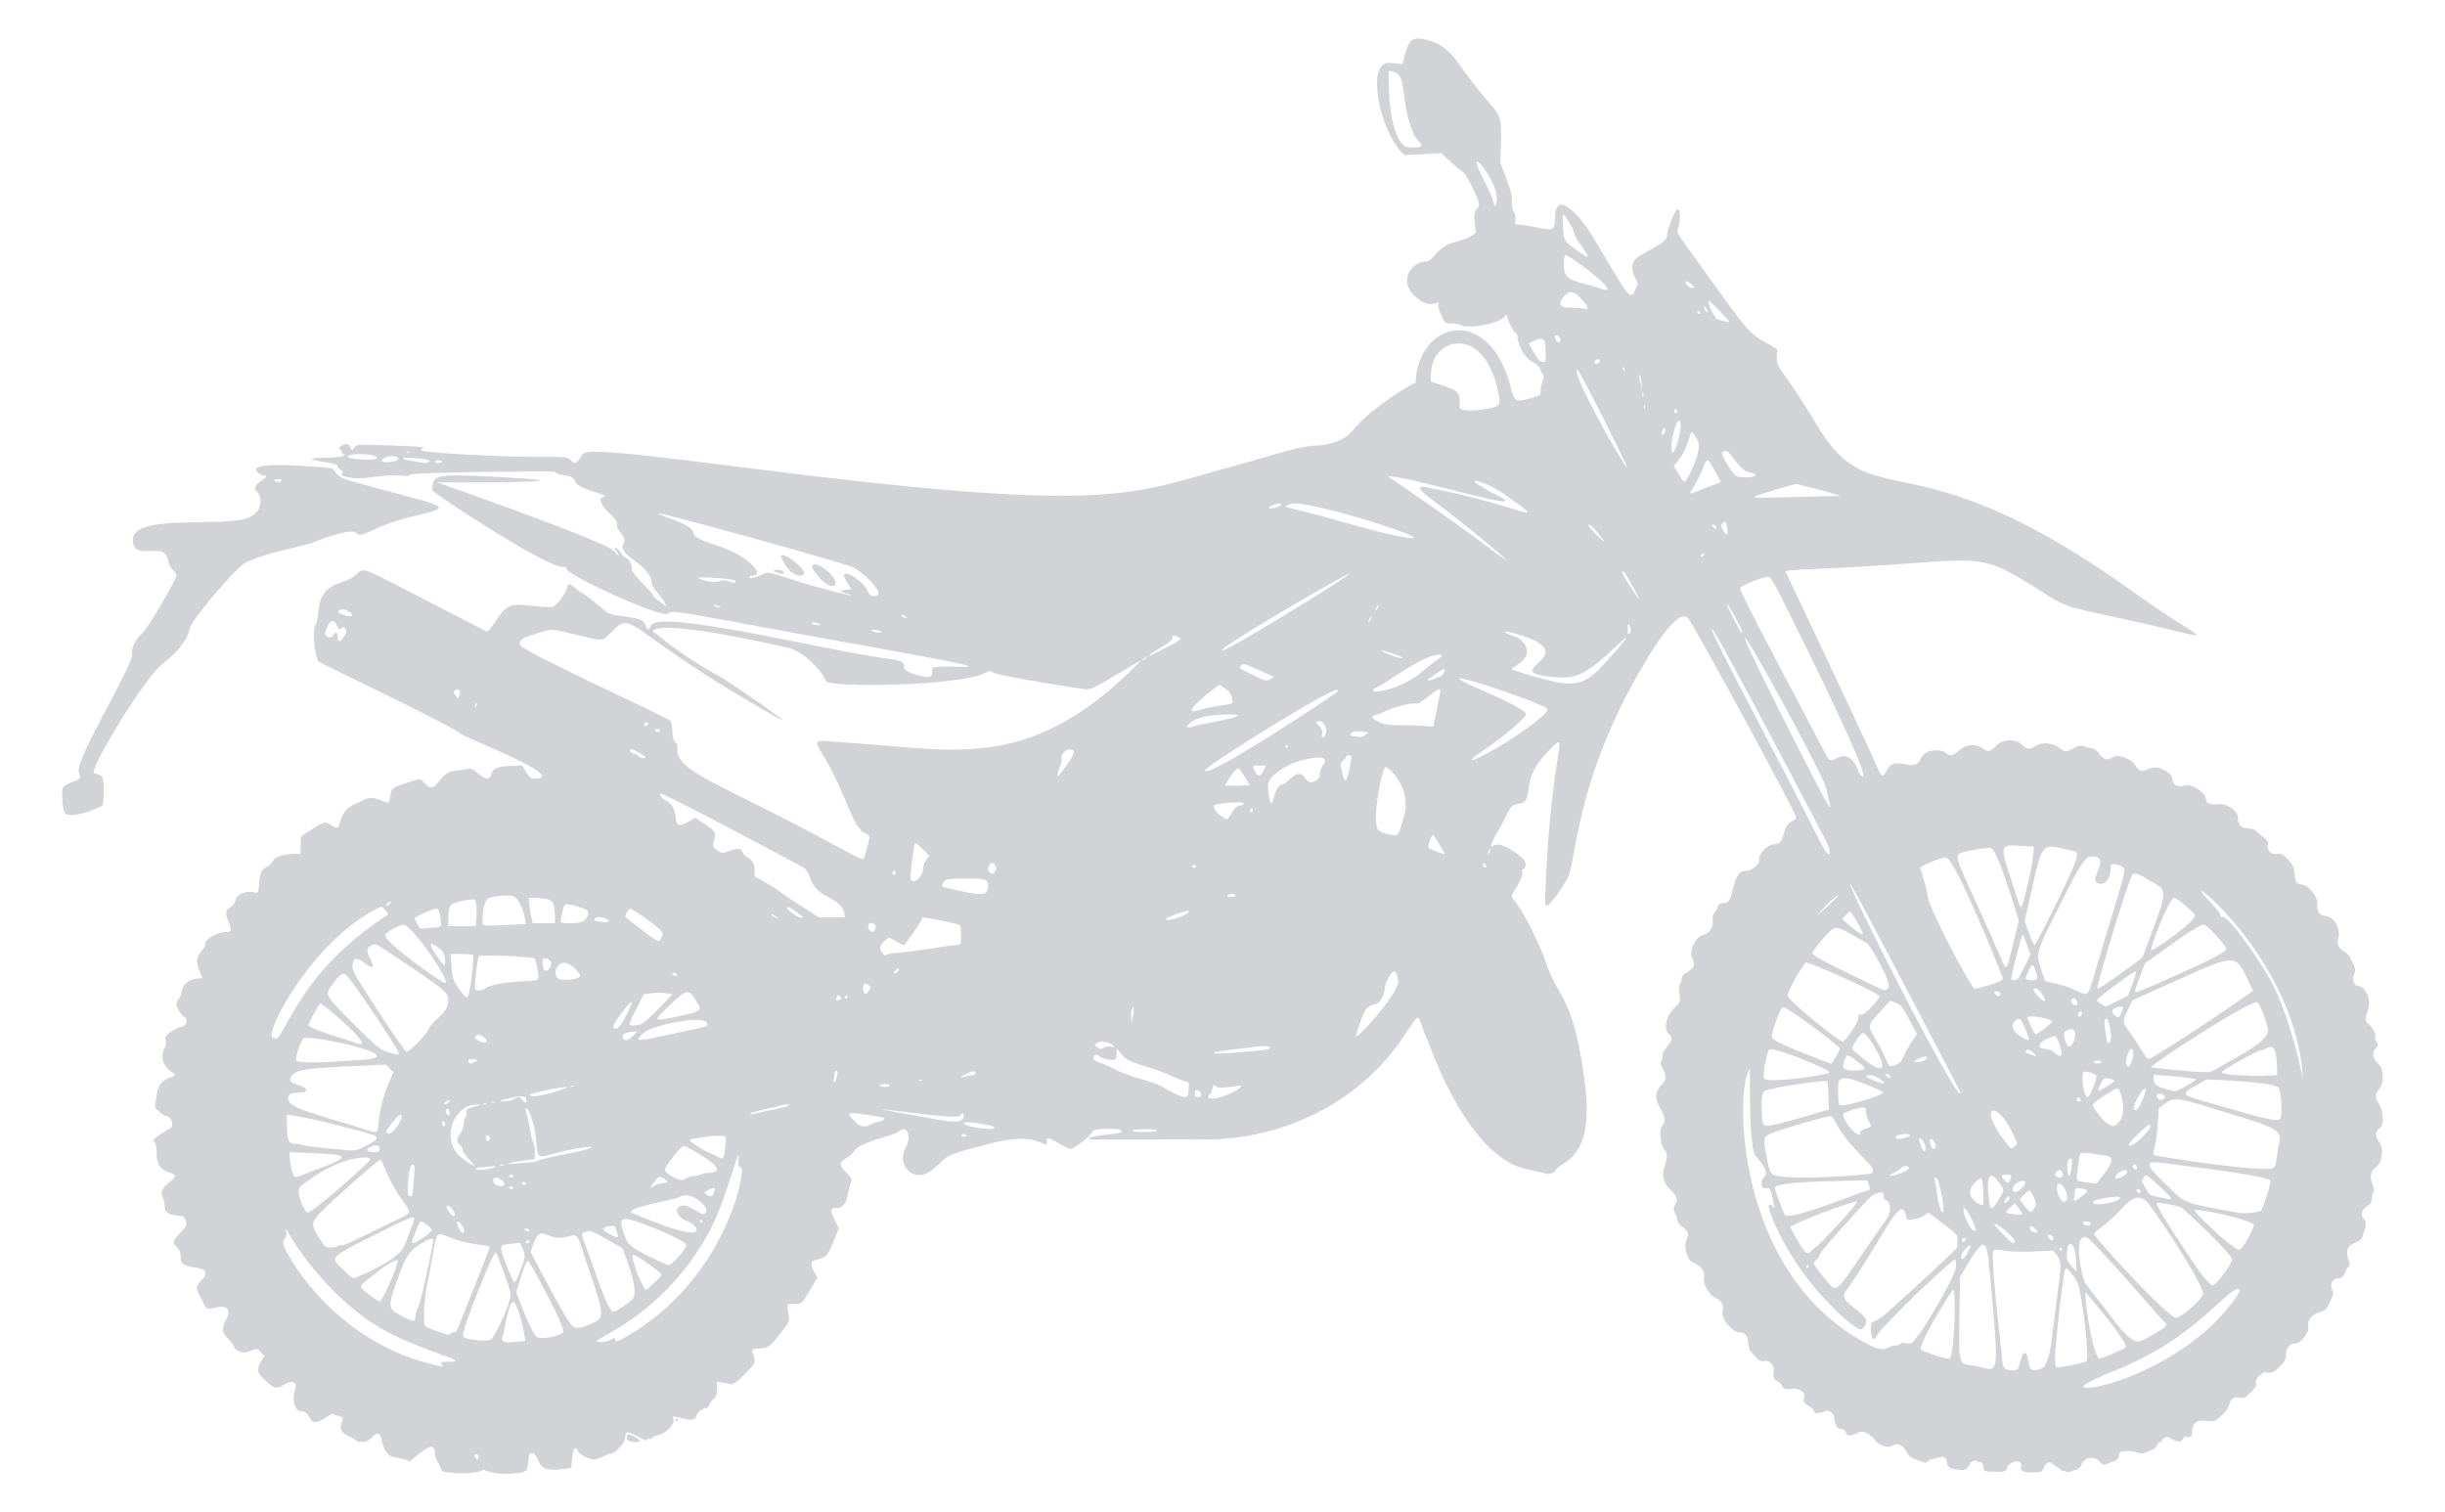 <svg width="173" height="107" viewBox="0 0 173 107" fill="none" xmlns="http://www.w3.org/2000/svg">
<path d="M46.093 101.972L46.092 101.971L46.093 101.972Z" fill="#D2D3D6"/>
<path d="M46.039 101.893C46.057 101.919 46.076 101.944 46.093 101.971C46.057 101.949 46.043 101.922 46.039 101.893Z" fill="#D2D3D6"/>
<path d="M47.945 100.472C47.945 100.593 47.883 100.623 47.791 100.472C47.707 100.335 47.945 100.334 47.945 100.472Z" fill="#D2D3D6"/>
<path d="M44.382 101.565C44.468 101.34 45.271 101.842 45.272 101.947C45.273 102.102 44.446 102.029 44.385 101.869C44.352 101.784 44.351 101.647 44.382 101.565Z" fill="#D2D3D6"/>
<path d="M59.093 41.353C58.738 41.93 57.255 40.206 57.479 39.988C57.834 39.643 59.354 40.929 59.093 41.353Z" fill="#D2D3D6"/>
<path d="M55.449 40.538C55.449 40.599 55.333 40.613 55.167 40.572C54.086 40.304 55.449 40.18 55.449 40.538Z" fill="#D2D3D6"/>
<path d="M55.283 39.308C55.504 39.085 56.888 40.147 56.888 40.54C56.888 40.828 56.349 40.777 55.967 40.454C55.645 40.181 55.183 39.408 55.283 39.308Z" fill="#D2D3D6"/>
<path d="M4.456 55.725C4.515 55.614 4.795 55.446 5.078 55.352C5.726 55.135 5.747 55.093 5.583 54.636C5.27 53.765 9.483 47.014 9.347 46.263C9.275 45.862 9.621 45.155 10.049 44.826C10.39 44.565 12.481 41.027 12.481 40.712C12.481 40.624 12.364 40.443 12.222 40.308C12.075 40.169 11.936 39.896 11.901 39.675C11.658 38.143 9.397 39.865 9.397 38.176C9.397 36.293 16.062 37.366 17.648 36.606C18.817 36.045 18.4 34.95 18.177 34.785C18.014 34.666 18.006 34.609 18.115 34.368C18.294 33.972 19.28 33.716 18.574 33.611C18.457 33.594 18.285 33.494 18.191 33.39C17.413 32.526 22.783 33.07 23.503 33.133C24.344 34.056 23.252 33.589 29.956 35.429C31.792 35.933 31.138 36.086 29.294 36.514C26.22 37.228 25.715 38.211 25.123 37.673C24.803 37.382 22.615 38.176 22.238 38.348C21.557 38.659 18.75 39.086 17.346 39.831C16.683 40.182 13.406 44 13.406 44.549C13.406 44.774 13.037 45.782 11.523 46.952C10.205 47.971 6.622 53.956 6.622 54.63C6.622 54.802 7.096 54.721 7.235 54.982C7.39 55.274 7.373 56.92 7.213 57.024C7.143 57.07 6.762 57.233 6.365 57.386C5.596 57.684 4.759 57.76 4.592 57.547C4.434 57.348 4.331 55.961 4.456 55.725ZM19.42 34.005C19.502 34.139 19.85 34.141 19.934 34.005C20.019 33.865 19.334 33.865 19.42 34.005Z" fill="#D2D3D6"/>
<path d="M11.993 79.875C12.355 79.735 12.162 78.972 11.764 78.972C11.675 78.972 11.448 78.831 11.259 78.658C10.808 78.243 10.997 78.303 11.109 77.37C11.293 75.846 13.026 76.424 12.116 75.826C11.886 75.673 11.205 75.059 11.619 74.225C12.01 73.436 11.288 73.521 12.149 72.977C12.416 72.808 12.707 72.669 12.795 72.668C13.145 72.664 13.348 72.149 13.068 71.974C12.818 71.817 12.481 71.294 12.481 71.063C12.481 70.711 12.761 70.761 12.855 70.17C13.026 69.094 14.331 69.219 14.331 69.219C14.331 69.219 14.047 68.667 13.968 68.169C13.849 67.422 14.537 67.222 14.537 66.723C14.537 66.436 15.414 65.947 15.928 65.947C16.392 65.947 16.436 65.872 16.182 65.276C15.655 64.039 16.476 64.436 16.653 63.724C16.779 63.222 17.429 62.978 18.135 63.166C18.258 63.2 18.299 63.059 18.34 62.467C18.431 61.163 18.942 61.555 19.296 60.925C19.606 60.374 20.875 60.422 21.27 60.417C21.27 60.323 21.255 59.261 21.321 59.196C21.566 58.956 22.83 58.194 22.984 58.194C23.092 58.194 23.317 58.296 23.485 58.421C24.323 59.044 23.686 57.472 25.125 56.894C25.795 56.625 26.02 56.199 27.106 56.682C27.534 56.873 27.529 56.878 27.64 56.206C27.712 55.766 27.843 55.673 28.763 55.403C29.71 55.124 29.674 54.985 30.03 55.392C30.934 56.429 30.91 54.623 32.258 54.523C33.319 54.444 33.216 54.196 33.827 54.724C34.334 55.161 34.654 55.203 34.743 54.842C34.907 54.188 35.382 54.227 36.947 54.156C37.423 54.948 37.468 55.093 37.824 55.093C40.405 55.093 32.854 52.158 32.631 51.943C32.049 51.381 22.738 46.955 22.515 46.804C22.409 46.733 22.024 44.886 22.305 44.29C22.773 43.298 22.108 41.841 24.195 41.189C26.934 40.334 22.813 38.795 34.473 44.694C35.353 43.863 35.423 42.792 36.64 42.792C37.487 42.792 38.878 43.073 39.194 42.902C39.483 42.747 40.133 41.819 40.133 41.563C40.133 40.906 40.988 41.965 41.211 41.965C41.29 41.965 42.715 43.119 42.779 43.189C43.362 43.823 45.482 43.415 45.687 44.259C45.764 44.578 45.956 44.602 46.032 44.302C46.359 42.988 58.682 46.088 62.839 46.609C64.958 46.875 63.058 47.231 64.79 47.731C65.818 48.027 65.999 47.966 65.956 47.338C65.914 46.724 74.764 48.125 59.972 45.471C49.031 43.508 47.494 43.06 47.273 43.418C47.016 43.837 39.83 40.617 40.089 40.196C40.12 40.146 39.979 40.104 39.776 40.104C38.59 40.104 30.78 34.983 30.612 34.709C30.579 34.656 30.583 34.449 30.62 34.249C30.748 33.562 31.311 33.517 36.175 33.803C42.827 34.194 30.928 34.13 30.928 34.13C30.928 34.13 43.053 38.358 43.491 39.03C43.704 39.358 43.951 39.365 43.628 39.019C43.27 38.635 43.652 38.66 43.936 39.122C44.059 39.321 44.223 39.484 44.302 39.484C44.478 39.484 44.777 40.039 44.704 40.231C44.594 40.518 46.198 41.922 46.198 42.121C46.198 42.288 46.591 42.444 46.892 42.719C47.36 43.149 47.064 42.552 46.48 41.89C46.268 41.649 46.095 41.361 46.095 41.25C46.095 39.939 43.583 39.312 44.124 38.441C44.437 37.937 43.539 37.551 43.673 37.125C43.802 36.719 42.497 36.003 42.497 35.351C42.497 35.086 43.273 35.191 42.324 34.894C41.191 34.54 40.77 34.315 40.663 34.009C40.475 33.464 39.637 33.805 39.251 33.377C39.193 33.311 29.14 33.414 29.041 33.576C28.976 33.681 28.797 33.698 28.299 33.644C27.291 33.536 26.298 33.86 25.279 33.836C24.566 33.819 23.971 33.631 24.192 33.493C24.303 33.424 24.286 33.377 24.112 33.267C23.63 32.964 24.279 32.887 23.146 32.719C21.748 32.511 21.602 32.41 23.132 32.386C24.441 32.366 24.546 32.145 24.323 32.145C24.154 32.145 24.248 31.868 24.071 31.808C23.729 31.692 24.654 31.117 24.787 31.628C24.854 31.887 24.939 31.89 25.094 31.639C25.208 31.455 25.328 31.446 26.944 31.494C34.097 31.709 25.014 31.784 34.376 32.232C39.293 32.467 40.005 32.131 40.396 32.565C40.654 32.852 40.786 32.815 41.067 32.377C41.397 31.864 40.795 31.569 52.52 33.065C78.168 36.338 79.733 35.047 86.411 33.223C89.958 32.254 92.01 31.524 93.14 31.524C93.608 31.524 95.009 31.356 95.746 30.423C96.958 28.89 100.171 26.952 100.167 27.096C100.298 22.747 105.339 21.461 106.878 27.329C107.165 28.424 107.176 28.486 108.26 28.191C109.4 27.88 108.784 27.988 109.151 26.952C109.385 26.294 109.059 26.635 108.986 26.116C108.965 25.968 108.778 25.796 108.44 25.612C107.658 25.189 107.375 24.074 107.369 23.849C107.364 23.693 107.315 23.565 107.26 23.565C107.136 23.565 106.641 22.605 106.641 22.364C106.641 22.226 106.593 22.243 106.405 22.448C105.964 22.925 103.834 23.305 103.35 22.991C103.266 22.937 102.989 22.893 102.735 22.893C102.278 22.893 102.269 22.886 101.989 22.33C101.536 21.431 102.008 21.307 101.59 21.442C101.161 21.581 100.867 21.524 100.436 21.219C98.722 20.008 99.866 18.5 100.904 18.5C101.069 18.5 101.276 18.347 101.537 18.033C101.942 17.546 102.446 17.233 103.029 17.106C103.616 16.978 104.481 16.55 104.437 16.409C104.414 16.336 104.367 15.99 104.332 15.639C104.217 14.488 104.779 14.939 104.629 14.3C104.534 13.898 103.662 12.194 103.55 12.194C103.434 12.194 102.05 10.911 101.964 10.833C100.71 10.902 100.636 10.905 99.383 10.974C97.879 9.701 96.866 5.578 97.775 4.664C98.059 4.378 98.106 4.422 99.233 4.54C99.623 2.99 99.735 2.552 100.788 2.779C102.287 3.102 102.775 3.901 103.635 5.084C106.443 8.945 106.267 7.128 106.165 11.522C106.74 13.036 106.991 13.603 106.981 14.261C106.965 15.363 107.329 14.638 107.207 15.864C109.575 16.072 110.026 16.767 110.032 15.419C110.04 13.362 111.732 15.119 112.759 16.846C115.675 21.745 115.307 21.305 115.904 20.064C115.672 19.607 115.269 18.954 115.636 18.427C115.969 17.948 117.949 17.231 117.949 16.733C117.949 16.361 118.497 14.659 118.775 14.833C118.907 14.914 118.899 15.56 118.761 16.061C118.655 16.444 118.67 16.492 119.044 17.013C124.515 24.623 123.441 23.3 125.748 24.709C125.627 26.354 125.691 25.277 128.546 30.065C132.614 36.886 135.076 30.458 150.997 41.92C156.397 45.808 157.661 45.388 150.123 43.769C145.81 42.842 146.156 42.93 144.354 41.788C139.395 38.644 140.562 39.78 127.994 40.276C127.102 40.312 126.351 40.375 126.325 40.416C126.325 40.417 132.096 52.559 132.854 54.344C133.148 55.035 133.267 54.985 133.471 54.559C134.094 53.254 135.429 54.815 135.896 53.691C136.215 52.923 137.392 53.017 137.657 53.258C138.333 53.873 138.543 52.715 139.532 52.715C140.543 52.715 140.43 53.645 141.252 52.759C141.738 52.236 142.713 52.323 143.021 52.653C143.739 53.422 143.879 52.553 144.744 52.598C146.076 52.668 145.694 53.555 146.773 52.914C146.863 52.861 146.936 52.823 147.002 52.797C147.024 52.542 147.022 52.557 147.002 52.797C147.306 52.677 147.434 52.839 148.091 52.972C148.588 53.072 148.71 54.095 149.481 53.587C149.886 53.32 150.828 53.714 151.074 54.132C151.615 55.052 151.939 54.099 152.774 54.35C153.331 54.518 153.721 54.848 153.721 55.15C153.721 55.53 154.11 55.743 154.52 55.587C155.087 55.372 156.086 56.124 156.086 56.548C156.086 56.828 156.446 56.98 156.918 56.9C157.465 56.807 158.347 57.307 158.347 57.861C158.347 58.351 158.592 58.608 159.06 58.608C159.541 58.608 159.694 58.867 160.297 59.364C160.463 59.501 160.508 59.62 160.462 59.802C160.371 60.167 160.731 60.503 161.121 60.417C161.37 60.362 161.485 60.421 161.885 60.806C162.792 61.68 161.954 62.494 162.92 62.597C163.303 62.638 164.062 63.459 163.967 64.052C163.901 64.458 164.158 64.81 164.522 64.81C165.16 64.81 165.627 65.784 165.461 66.329C165.18 67.25 166.052 67.248 166.263 67.704C166.642 68.525 166.731 68.555 166.57 68.946C166.407 69.341 166.565 69.772 166.873 69.772C167.393 69.772 167.815 70.848 167.548 71.493C167.352 71.963 167.35 72.346 167.543 72.42C167.753 72.501 168.135 73.183 168.068 73.359C167.937 73.7 168.498 73.814 168.114 74.164C167.812 74.439 167.856 74.825 168.232 75.216C168.511 75.505 168.562 75.641 168.589 76.162C168.652 77.377 167.668 77.039 168.344 78.133C168.606 78.556 168.751 79.59 168.356 79.85C168.054 80.049 168.042 80.405 168.326 80.767C168.694 81.238 168.575 82.259 168.112 82.59C167.732 82.863 167.653 83.232 167.861 83.778C168.139 84.509 167.804 84.305 167.804 84.906C167.804 85.091 167.717 85.215 167.508 85.323C167.144 85.513 167.007 85.951 167.234 86.203C167.617 86.628 167.203 87.208 167.171 87.445C167.079 88.126 165.713 87.742 166.161 89.105C166.258 89.403 166.267 89.553 166.19 89.601C165.921 89.772 165.945 90.446 165.504 90.446C165.027 90.446 164.806 90.853 165.042 91.297C165.136 91.475 165.104 91.623 164.862 92.118C164.596 92.662 164.521 92.736 164.119 92.849C163.555 93.009 163.236 93.417 163.333 93.857C163.429 94.297 162.719 95.132 162.385 95.068C162.062 95.006 161.739 95.422 161.739 95.901C161.739 96.191 161.649 96.353 161.284 96.72C160.393 97.617 160.503 96.674 159.853 97.356C159.257 97.982 160.057 97.736 159.263 98.518C158.891 98.885 158.784 98.937 158.497 98.89C157.621 98.747 157.898 99.46 157.431 99.92C156.713 100.626 156.747 100.609 156.182 100.534C154.512 100.311 155.522 101.909 154.749 101.662C154.366 101.54 154.584 102.094 153.997 101.966C153.593 101.879 153.378 101.413 152.993 101.88C152.897 101.996 152.919 102.024 153.103 102.024C152.984 102.034 152.862 102.044 152.741 102.055C152.677 102.179 152.512 102.483 152.385 102.542C150.95 103.21 151.636 102.501 150.069 102.711C149.803 102.897 150.067 103.251 149.558 103.404C148.961 103.582 148.854 103.843 148.499 103.348C148.362 103.158 147.818 103.093 147.59 103.24C147.494 103.337 147.409 103.422 147.327 103.502C147.224 103.727 147.221 103.958 146.699 104.04C146.472 104.176 146.281 104.186 146.031 104.079C145.877 104.072 145.806 104.036 145.749 103.928C145.565 103.815 145.349 103.664 145.074 103.471C144.85 103.471 144.778 103.52 144.778 103.672H144.778C144.751 103.655 144.725 103.64 144.698 103.624C144.632 103.761 144.597 104.013 144.449 104.107C144.264 104.224 143.365 104.216 143.14 104.095C142.883 103.957 143.055 103.803 143.005 103.578C142.974 103.443 142.83 103.405 142.696 103.405C142.689 103.493 142.689 103.493 142.696 103.405C142.41 103.406 142.055 103.621 142.023 103.85C141.98 104.148 141.768 104.187 140.589 104.107C140.159 104.078 140.558 103.676 140.134 103.442C140.108 103.453 140.081 103.463 140.055 103.474C139.093 102.956 139.697 104.264 138.468 103.967C138.106 103.945 137.996 103.929 137.929 103.785C137.853 103.753 137.806 103.731 137.806 103.731C137.774 103.333 137.698 103.164 137.47 103.067C137.153 103.13 136.846 103.201 136.553 103.282L136.251 103.506C135.315 103.186 135.12 103.161 134.908 102.743C134.654 102.244 134.268 102.069 133.9 102.288C133.477 102.54 132.735 102.156 132.477 101.644C132.371 101.617 132.267 101.589 132.169 101.56C132.639 101.689 131.795 101.084 131.461 101.39C131.408 101.44 131.212 101.508 131.026 101.543C130.734 101.598 130.676 101.573 130.592 101.35C130.404 100.852 130.09 101.366 129.883 100.768C129.821 100.589 129.77 100.359 129.77 100.257C129.77 100.046 129.375 99.728 129.227 99.82C129.173 99.853 128.97 99.917 128.775 99.961C128.465 100.031 128.411 100.012 128.332 99.805C128.194 99.438 127.417 99.45 127.669 98.789C127.768 98.53 127.224 98.186 126.833 98.259C125.941 98.427 126.214 97.973 125.838 97.774C125.507 97.599 125.441 97.466 125.504 97.104C125.584 96.638 125.24 96.221 124.842 96.301C124.472 96.376 124.429 96.211 123.906 95.663C123.508 95.246 123.953 94.271 123.061 94.271C122.618 94.271 121.723 93.344 121.888 92.708C121.979 92.359 121.785 92.014 121.411 91.857C120.963 91.668 120.482 90.851 120.573 90.434C120.663 90.02 120.399 89.594 119.92 89.382C119.557 89.221 119.486 89.129 119.328 88.625C118.973 87.491 119.982 87.515 119.024 86.781C118.526 86.399 118.77 86.292 118.52 85.806C118.131 85.05 119.212 85.181 118.222 84.214C116.911 82.933 118.464 82.069 117.739 81.294C117.475 81.01 117.368 79.944 117.581 79.7C118.394 78.765 116.303 77.972 117.654 76.668C117.905 76.426 117.897 76.008 117.633 75.573C117.302 75.026 117.641 75.272 117.641 74.685C117.641 74.132 118.672 73.658 118.11 73.189C117.677 72.827 117.866 71.903 118.497 71.297C118.9 70.909 118.9 70.908 118.832 70.297C118.788 69.911 118.802 69.662 118.87 69.62C118.929 69.583 118.977 69.447 118.977 69.317C118.977 68.603 120.238 68.835 119.735 67.773C119.479 67.233 119.979 66.253 120.627 66.104C120.985 66.021 121.273 65.513 121.187 65.118C121.074 64.601 121.547 64.43 121.547 64.136C121.547 63.992 121.771 63.88 122.057 63.88C122.774 63.88 122.433 61.606 123.579 61.606C124.005 61.606 124.571 61.078 124.474 60.771C124.405 60.552 124.991 59.745 125.511 59.745C126.456 59.745 125.933 58.489 126.841 58.073C126.982 58.008 127.098 57.908 127.098 57.851C127.098 57.565 120.893 46.093 119.525 43.852C118.804 42.669 116.695 46.352 116.224 47.15C111.487 55.173 111.529 60.901 110.944 62.071C110.585 62.791 109.679 64.031 109.485 64.069C109.31 64.103 109.303 64.017 109.363 62.623C109.791 52.782 111.132 51.579 109.666 53.029C107.213 55.456 108.847 56.65 107.357 56.903C106.684 57.017 106.94 57.252 105.882 59.002C105.519 59.604 105.366 60.139 105.634 59.869C106.136 59.365 107.764 60.673 107.883 60.898C108.001 61.12 107.92 61.502 107.754 61.502C107.693 61.502 107.673 61.607 107.708 61.745C107.751 61.917 107.65 62.184 107.359 62.67C106.851 63.517 106.852 63.363 107.299 63.914C107.815 64.55 109.029 66.997 109.415 68.176C110.183 70.526 111.219 70.47 111.98 75.491C112.357 77.977 112.739 81.204 110.533 82.391C109.976 82.691 110.041 83.254 109.209 82.995C109.012 82.934 108.518 82.822 108.11 82.746C103.822 81.952 101.132 73.86 101.022 73.628C100.225 71.941 100.65 71.291 99.469 73.114C96.105 78.31 90.274 80.781 84.797 80.615C84.79 80.615 77.037 80.632 77.037 80.624C77.037 80.219 79.891 80.323 79.293 79.951C79.125 79.847 77.453 79.79 77.3 80.058C76.965 80.647 76.142 81.076 75.897 81.258C75.537 81.526 73.997 80.073 74.061 80.704C74.093 81.025 74.06 81.047 73.773 80.905C72.855 80.448 71.704 80.466 69.841 80.965C67.026 81.719 67.133 81.672 66.266 82.525C64.698 84.066 63.357 82.378 64.09 81.185C64.472 80.564 64.312 79.464 63.505 80.102C63.125 80.403 60.877 80.749 60.38 81.51C59.972 82.136 58.917 82.019 59.88 82.978C60.276 83.372 60.302 83.429 60.199 83.696C59.888 84.503 60.042 85.485 59.136 85.485C58.593 85.485 58.82 85.847 59.353 86.921C58.561 88.78 58.694 88.925 57.685 89.162C57.142 89.29 57.51 89.817 57.84 90.395C56.628 92.459 56.831 92.229 56.118 92.246C55.666 92.257 55.661 92.269 55.806 93.083C55.875 93.477 55.848 93.538 55.244 94.324C54.521 95.266 54.334 95.4 53.734 95.405C52.615 95.415 53.775 95.924 53.261 96.616C53.093 96.84 52.023 98.038 51.697 97.94C51.451 97.867 50.962 97.796 50.721 97.759C50.721 98.525 50.751 98.787 50.52 98.95C50.211 99.167 50.191 99.646 49.927 99.649C49.675 99.652 49.308 99.966 49.264 100.215C49.148 100.888 47.387 99.9 47.626 100.349C47.849 100.768 47.033 101.463 46.568 101.55C46.254 101.61 46.025 101.772 46.04 101.892C46.006 101.842 45.97 101.793 45.931 101.747L45.669 101.925C44.459 101.276 44.245 101.134 44.245 101.712C44.245 102.059 43.551 102.851 43.247 102.851C42.962 102.851 42.357 103.265 42.009 103.265C41.695 103.265 40.997 102.904 40.92 102.701L40.92 102.701C40.896 102.64 40.864 102.582 40.827 102.525C40.663 102.433 40.687 102.469 40.573 102.609C40.509 102.843 40.49 103.121 40.417 103.862C37.852 104.289 38.414 103.56 37.788 102.83C37.238 102.726 37.499 103.182 37.296 103.922C37.185 104.48 34.404 104.303 34.2 103.947C34.2 104.171 32.995 104.302 31.962 104.208C30.925 104.114 31.407 104.071 30.972 103.455C30.509 102.798 31.259 101.464 29.121 103.301L29.121 103.3C29.037 103.39 29.019 103.426 28.945 103.389C28.23 103.029 27.673 103.287 27.326 102.734C26.828 101.939 27.093 100.949 26.321 101.701C26.152 101.865 25.939 102.024 25.699 102.024C25.046 102.024 25.385 101.922 24.654 101.607C23.754 101.219 24.251 100.648 24.251 100.309C24.135 100.263 24.021 100.214 23.909 100.164C23.54 100.164 23.71 99.852 23.26 100.174C21.55 101.345 22.236 99.854 21.29 99.854C20.878 99.854 20.633 99.049 20.854 98.422C21.078 97.782 20.723 97.589 20.065 97.993C19.572 98.294 19.377 98.248 18.777 97.686C18.023 96.978 18.165 96.869 18.7 95.931C18.167 95.394 18.232 95.379 17.79 95.564C17.215 95.806 16.738 95.683 16.529 95.241C16.178 94.497 15.398 94.502 15.984 93.403C16.281 92.845 16.264 92.264 15.243 92.528C14.342 92.76 14.574 92.355 14.177 91.768C13.458 90.704 14.592 90.693 14.517 90.045C14.45 89.47 12.79 89.916 12.79 89.046C12.79 87.722 11.677 88.394 12.753 87.237C13.196 86.76 13.223 86.7 13.135 86.389C13.047 86.078 13.001 86.049 12.517 86C11.316 85.878 11.846 85.383 11.508 84.731C11.002 83.755 13.234 83.325 11.999 82.969C11.029 82.689 11.087 81.817 11.084 81.592C11.078 81.163 11.026 80.887 10.942 80.835C10.87 80.79 10.84 80.704 10.877 80.644C10.958 80.511 11.741 79.972 11.993 79.875ZM24.688 32.385C24.817 32.463 26.667 32.65 26.667 32.425C26.667 32.017 24.138 32.057 24.688 32.385ZM27.975 32.296C27.246 32.113 26.361 32.892 27.738 32.674C28.204 32.6 28.337 32.388 27.975 32.296ZM28.75 31.979C28.716 32.013 28.777 32.038 28.885 32.033C29.172 32.021 28.82 31.909 28.75 31.979ZM29.348 32.65C30.149 32.786 30.174 32.787 30.349 32.675C30.806 32.384 26.808 32.218 29.348 32.65ZM30.779 32.662C30.779 32.798 31.292 32.798 31.292 32.662C31.292 32.526 30.779 32.525 30.779 32.662ZM32.508 49.201C32.72 48.648 32.115 48.746 32.115 48.971C32.115 49.019 32.181 49.148 32.262 49.258C32.405 49.454 32.412 49.452 32.508 49.201ZM50.926 42.984C51.149 42.984 50.709 42.806 50.515 42.806C50.293 42.806 50.732 42.984 50.926 42.984ZM57.845 44.232C58.122 44.225 58.141 44.21 57.968 44.136C57.344 43.866 57.241 44.245 57.845 44.232ZM63.827 43.619C63.862 43.676 63.969 43.721 64.064 43.721C64.398 43.717 63.665 43.355 63.827 43.619ZM62.182 44.747C62.707 44.737 62.072 44.563 61.823 44.558C61.416 44.549 61.814 44.754 62.182 44.747ZM50.859 41.13C51.123 41.034 51.285 41.032 51.544 41.123C51.977 41.275 52.084 41.272 52.032 41.112C51.97 40.925 49.473 40.808 49.406 40.875C49.343 40.939 50.388 41.301 50.859 41.13ZM46.5 51.578C46.235 51.578 46.344 51.785 46.564 51.785C46.771 51.785 46.772 51.578 46.5 51.578ZM120.1 22.089C120.095 22.131 120.147 22.183 120.215 22.206C120.468 22.29 120.129 21.804 120.1 22.089ZM65.234 76.42C65.16 76.391 65.071 76.394 65.037 76.429C64.966 76.5 65.428 76.499 65.234 76.42ZM116.336 28.714C116.307 28.789 116.31 28.878 116.345 28.912C116.415 28.983 116.414 28.519 116.336 28.714ZM116.233 27.728C116.207 27.828 116.208 27.968 116.236 28.038C116.303 28.203 116.297 27.481 116.233 27.728ZM116.198 27.545C116.072 26.17 115.855 26.371 116.062 27.079L116.198 27.545ZM101.244 27.002C103.195 27.638 103.339 27.596 103.274 28.811C103.251 29.25 105.826 28.991 106.061 28.612C106.271 28.273 105.477 24.077 103.044 24.312C102.038 24.409 101.128 25.206 101.244 27.002ZM68.736 76.085C69.13 76.075 69.267 75.504 68.299 76.026C67.448 76.484 68.362 76.094 68.736 76.085ZM59.412 70.499C59.212 70.333 59.278 70.414 59.19 70.642C59.122 70.82 59.227 70.852 59.437 70.717C59.544 70.649 59.539 70.606 59.412 70.499ZM59.767 64.9C59.767 63.361 57.801 63.792 57.29 62.039C57.215 61.779 57.05 61.517 56.896 61.408C56.759 61.312 46.868 56.038 46.75 56.157C46.646 56.261 46.846 56.504 47.192 56.695C48.415 57.369 47.052 59.272 49.181 57.855C50.737 58.895 50.739 58.749 50.462 59.695C50.416 59.85 50.486 59.968 50.734 60.152C51.063 60.396 51.074 60.398 51.55 60.227C52.173 60.005 52.44 60.009 52.514 60.242C52.672 60.745 53.386 60.647 53.391 61.519L53.393 62.001C55.651 63.266 54.344 62.608 56.722 64.131L57.943 64.913C58.611 64.913 59.101 64.913 59.744 64.913C59.752 64.909 59.76 64.905 59.767 64.9ZM31.66 96.355C33.924 96.401 28.905 95.501 25.898 93.315C22.146 90.589 20.227 86.931 20.227 86.931C20.205 86.931 20.216 87.05 20.252 87.194C20.438 87.937 19.467 87.268 20.58 89.102C22.746 92.671 26.385 95.443 30.207 96.436C32.538 97.042 30.321 96.328 31.66 96.355ZM27.386 63.931C27.218 64.135 27.421 64.139 27.592 63.931C27.76 63.728 27.557 63.724 27.386 63.931ZM39.72 94.375C39.907 94.275 39.906 94.255 39.704 93.678C39.461 92.981 37.476 89.206 37.353 89.206C37.165 89.206 36.583 91.264 36.53 91.446C36.684 91.847 37.645 94.472 38.035 94.622C38.349 94.743 39.293 94.605 39.72 94.375ZM41.851 93.654C42.657 93.279 42.898 93.35 41.716 89.961C40.765 87.234 41.078 87.259 40.036 87.523C38.501 87.912 38.26 86.155 37.551 88.606C37.985 89.424 39.657 92.622 40.16 93.366C40.535 93.92 40.639 94.218 41.851 93.654ZM44.574 64.293C44.497 64.293 44.245 64.73 44.245 64.863C44.245 64.886 44.696 65.249 45.247 65.668C46.633 66.722 46.638 66.724 46.805 66.345C46.932 66.056 46.922 66.014 46.651 65.731C46.421 65.489 44.786 64.293 44.574 64.293ZM36.124 91.545C36.124 91.29 35.236 88.797 35.091 88.646C34.903 88.45 32.997 93.471 32.933 93.754C32.764 94.493 32.63 94.547 32.964 94.675C33.188 94.76 34.538 95.019 34.813 94.713C35.015 94.488 36.124 92.357 36.124 91.545ZM48.658 86.415C47.926 86.153 47.63 85.495 48.168 85.324C48.9 85.09 49.861 86.47 49.981 85.627C50.021 85.346 48.932 84.201 48.048 84.709C47.67 84.927 44.109 85.443 44.734 85.831C44.784 85.862 45.539 86.165 46.411 86.503C50.256 87.996 49.389 86.675 48.658 86.415ZM49.647 86.518C49.724 86.518 49.721 86.311 49.584 86.311C49.449 86.311 49.563 86.518 49.647 86.518ZM50.521 84.385C50.66 84.016 50.589 83.978 50.151 84.187C49.805 84.353 49.792 84.374 49.968 84.508C50.249 84.722 50.406 84.687 50.521 84.385ZM49.248 70.803C48.741 69.952 48.587 69.975 47.443 71.07C46.267 72.195 46.018 72.332 47.843 71.947C49.864 71.521 49.633 71.449 49.248 70.803ZM43.614 87.039C43.505 86.726 43.472 86.706 43.135 86.761C42.556 86.856 42.54 86.983 43.068 87.28C43.773 87.676 43.827 87.653 43.614 87.039ZM44.289 71.876C45.611 69.378 43.267 72.498 43.382 72.684C43.645 73.113 44.093 72.246 44.289 71.876ZM47.676 68.841C47.475 68.841 47.596 69.048 47.803 69.048C48.004 69.048 47.883 68.841 47.676 68.841ZM29.144 86.769C29.484 85.862 29.641 85.805 26.307 87.475C23.167 89.047 23.415 88.966 24.286 89.843C24.374 89.931 24.907 90.447 25.031 90.445C25.125 90.444 26.985 89.635 27.712 89.083C28.644 88.377 28.521 88.432 29.144 86.769ZM37.491 77.463C37.622 77.865 40.362 76.926 40.139 76.913C39.733 76.888 37.459 77.361 37.491 77.463ZM41.536 64.411C41.305 64.221 40.084 63.897 39.98 63.997C39.857 64.114 39.617 65.137 39.685 65.248C39.747 65.348 41.021 65.395 41.327 65.144C41.589 64.929 41.698 64.544 41.536 64.411ZM39.281 65.327C39.219 63.528 39.299 63.592 37.414 63.518C37.47 64.395 37.495 64.471 37.686 65.327C38.263 65.327 38.704 65.327 39.281 65.327ZM33.594 63.672C33.469 63.546 32.136 63.829 31.916 64.028C31.693 64.232 31.725 64.998 31.709 65.534C32.408 65.534 32.941 65.534 33.64 65.534C33.747 64.995 33.78 63.859 33.594 63.672ZM26.25 68.428C25.98 68.428 25.047 67.219 24.939 68.295C24.901 68.678 25.081 68.992 27.103 72.072C27.951 73.365 28.698 74.422 28.762 74.421C29.04 74.413 30.26 73.051 30.327 72.838C30.507 72.261 31.705 71.702 31.702 70.884C31.7 70.188 31.986 70.351 26.86 66.947C26.65 66.808 26.532 66.791 26.318 66.873C25.391 67.228 26.831 68.428 26.25 68.428ZM21.197 76.81C21.805 77.016 21.84 77.255 21.27 77.294C20.501 77.345 20.396 77.398 20.396 77.733C20.396 78.31 21.59 78.635 24.765 79.582C28.116 80.583 25.67 80.5 27.839 75.866C27.509 75.534 27.631 75.657 27.302 75.325C22.036 75.579 21.061 75.576 20.67 76.103C20.41 76.453 20.501 76.574 21.197 76.81ZM26.299 81.116C25.888 81.312 25.859 81.405 26.178 81.491C27.195 81.765 26.996 80.781 26.299 81.116ZM28.337 78.868C28.172 78.868 27.263 79.992 27.334 80.108C27.661 80.64 28.743 78.868 28.337 78.868ZM28.87 84.523C28.927 84.67 29.095 84.703 29.168 84.58C29.193 84.537 29.247 84.021 29.288 83.433C29.359 82.424 29.352 82.365 29.171 82.4C28.897 82.453 28.799 84.335 28.87 84.523ZM36.33 84.037C36.33 83.902 36.021 83.9 36.021 84.037C36.021 84.172 36.33 84.174 36.33 84.037ZM35.089 83.827C35.351 83.968 35.58 83.962 35.672 83.814C35.763 83.665 35.351 83.313 35.084 83.313C34.825 83.313 34.828 83.686 35.089 83.827ZM36.33 83.21C36.33 83.075 36.021 83.073 36.021 83.21C36.021 83.346 36.33 83.347 36.33 83.21ZM37.043 83.624C36.902 83.624 36.899 83.83 37.106 83.83C37.309 83.83 37.195 83.624 37.043 83.624ZM34.199 78.082C34.164 78.117 34.225 78.141 34.334 78.137C34.62 78.125 34.268 78.013 34.199 78.082ZM34.376 80.522C34.376 80.74 34.526 80.801 34.633 80.626C34.771 80.401 34.376 80.118 34.376 80.522ZM32.732 81.358C32.732 80.987 32.034 80.791 32.525 80.265C32.863 79.904 32.786 79.224 32.963 78.999C33.185 78.716 32.588 78.528 33.728 78.258C34.096 78.171 34.101 78.165 33.811 78.156C32.184 78.104 31.231 80.376 32.398 81.675C32.685 81.995 33.554 82.571 33.554 82.442C33.554 82.442 32.732 81.593 32.732 81.358ZM39.632 69.294C40.014 69.371 40.963 69.289 41.03 69.084C41.095 68.883 40.476 68.266 40.087 68.147C39.36 67.922 39.006 69.168 39.632 69.294ZM34.087 73.295C33.901 73.196 33.817 73.196 33.699 73.294C33.569 73.402 33.574 73.436 33.732 73.546C34.409 74.017 34.732 73.637 34.087 73.295ZM33.175 74.977C33.055 75.098 33.201 75.324 33.348 75.245C33.433 75.199 33.595 75.126 33.708 75.082C34.04 74.953 33.233 74.918 33.175 74.977ZM33.623 70.004C33.704 70.141 34.117 70.087 34.376 69.906C34.725 69.659 35.858 69.473 37.333 69.42C37.688 69.407 38.021 69.352 38.075 69.298C38.167 69.205 37.941 67.947 37.808 67.813C37.686 67.69 34.018 67.533 33.897 67.645C33.779 67.755 33.534 69.856 33.623 70.004ZM38.45 68.505C38.627 69.168 39.568 67.829 38.462 67.809C38.37 67.808 38.364 68.181 38.45 68.505ZM31.395 79.334C31.259 79.249 31.258 79.695 31.395 79.695C31.527 79.695 31.534 79.42 31.395 79.334ZM31.701 78.046C31.899 77.919 31.758 77.736 31.525 77.97C31.339 78.157 31.45 78.205 31.701 78.046ZM31.64 78.849C31.794 79.003 31.806 78.994 31.806 78.736C31.806 78.202 31.335 78.542 31.64 78.849ZM32.398 69.853C32.872 70.547 32.981 70.639 33.124 70.466C33.245 70.319 33.576 67.721 33.491 67.583C33.424 67.473 32.01 67.498 31.881 67.498C32.015 69.175 31.976 69.234 32.398 69.853ZM35.019 77.973C34.948 77.944 34.833 77.944 34.762 77.973C34.59 78.043 35.191 78.043 35.019 77.973ZM31.088 67.111C30.373 66.537 30.292 66.729 30.881 67.6C31.382 68.342 31.499 68.427 31.497 68.046C31.494 67.584 31.396 67.359 31.088 67.111ZM35.379 82.418C35.308 82.447 35.366 82.47 35.507 82.47C35.852 82.47 35.551 82.348 35.379 82.418ZM33.657 82.693C33.657 82.875 34.891 82.737 35.075 82.535C35.124 82.482 33.657 82.597 33.657 82.693ZM20.973 75.037C21.188 75.234 22.439 75.222 25.63 74.993C29.278 74.73 22.114 73.254 21.517 73.445C21.312 73.51 20.833 74.909 20.973 75.037ZM25.071 73.757C27.045 74.587 22.906 71.012 22.667 71.012C22.566 71.012 21.835 72.351 21.835 72.537C21.835 72.805 24.714 73.607 25.071 73.757ZM25.05 72.482C26.696 74.117 26.859 74.251 27.435 74.432C28.177 74.666 28.209 74.669 28.209 74.491C28.209 74.276 24.704 68.993 24.401 68.914C24.175 68.854 23.887 69.111 23.414 69.795C23.003 70.389 23.005 70.449 25.05 72.482ZM31.499 69.565C31.98 69.565 29.148 65.43 28.541 65.43C28.276 65.43 27.485 65.858 27.271 66.117C26.942 66.516 31.276 69.565 31.499 69.565ZM29.775 65.722C29.79 65.712 30.126 65.677 30.521 65.644C31.319 65.579 31.28 65.637 31.132 64.732C31.077 64.396 31.014 64.293 30.866 64.293C30.618 64.293 29.34 64.873 29.34 64.984C29.34 65.098 29.744 65.742 29.775 65.722ZM37.203 65.379C37.101 64.322 36.631 63.573 36.419 63.459C36.086 63.28 34.736 63.387 34.489 63.612C34.296 63.788 34.18 64.27 34.14 65.068C34.113 65.61 33.931 65.535 37.203 65.379ZM42.791 64.974C42.428 64.82 42.127 64.862 42.045 65.079C41.977 65.257 43.769 65.387 42.791 64.974ZM37.236 77.809C37.208 77.61 37.143 77.577 36.792 77.584C36.471 77.591 34.837 77.917 35.632 77.931C36.495 77.947 36.592 77.37 36.947 77.811C37.184 78.104 37.278 78.104 37.236 77.809ZM32.455 86.881C32.637 87.265 32.836 87.36 32.832 87.061C32.827 86.627 32.038 86.002 32.455 86.881ZM29.16 87.836C28.98 88.316 30.469 87.259 30.553 87.034C30.589 86.937 29.937 86.415 29.78 86.415C29.641 86.415 29.21 87.704 29.16 87.836ZM28.139 89.178C28.068 89.06 27.141 89.606 26.533 90.124C25.447 91.049 25.162 90.893 26.164 91.635C26.509 91.891 26.827 92.1 26.87 92.1C27.048 92.1 28.243 89.349 28.139 89.178ZM23.377 88.272C23.575 88.27 23.822 88.22 23.925 88.159C24.028 88.099 24.137 88.074 24.167 88.105C24.235 88.174 24.805 87.917 27.104 86.78C30.219 85.239 28.788 86.56 27.094 82.357C27.031 82.201 26.936 82.073 26.883 82.073C26.742 82.073 23.315 85.1 22.685 85.781C22.011 86.51 21.994 86.654 22.58 87.583C22.985 88.224 23.044 88.275 23.377 88.272ZM26.204 82.03C26.204 81.758 24.163 81.758 21.644 83.647C21.203 83.979 20.873 84.035 21.42 85.32C21.532 85.581 21.686 85.794 21.764 85.794C22.165 85.794 26.204 82.18 26.204 82.03ZM21.989 82.906C25.535 81.605 24.599 81.702 20.499 81.524C20.5 81.803 20.481 82.142 20.634 82.738C20.832 83.506 20.834 83.33 21.989 82.906ZM21.486 81.034C21.699 81.104 22.945 81.246 23.12 81.246C25.164 81.42 24.985 81.549 25.922 81.067C26.628 80.704 26.8 80.514 26.561 80.365C26.354 80.237 21.905 79.032 20.294 78.872C20.293 81.504 20.447 80.692 21.486 81.034ZM40.563 76.833C40.489 76.803 40.4 76.807 40.366 76.841C40.295 76.913 40.758 76.911 40.563 76.833ZM39.073 81.66C38.057 81.941 38.028 81.971 37.939 80.755C37.794 78.758 36.896 77.695 37.287 78.939C37.525 79.696 37.511 80.284 37.734 80.844C37.912 81.291 37.843 81.743 37.82 82.021C37.397 82.068 36.644 82.14 36.223 82.262C35.444 82.487 36.669 82.283 37.207 82.267C38.243 82.236 37.526 82.137 39.773 81.713C43.334 81.039 41.767 80.917 39.073 81.66ZM46.3 83.625C45.968 84.045 45.988 84.151 46.346 83.879C46.657 83.642 47.753 83.8 46.925 83.369C46.628 83.215 46.62 83.218 46.3 83.625ZM37.152 87.035C37.532 87.282 37.582 86.93 37.229 86.933C37.042 86.934 37.027 86.954 37.152 87.035ZM31.842 85.837C32.15 86.225 32.341 86.01 32.044 85.61C31.814 85.301 31.6 85.198 31.601 85.398C31.602 85.474 31.71 85.672 31.842 85.837ZM29.923 87.912C29.008 88.461 28.781 88.762 28.286 90.084C27.34 92.609 27.474 92.586 28.359 93.084C29.838 93.916 29.153 93.166 29.572 92.536C29.806 92.185 30.676 87.843 30.676 87.708C30.676 87.579 30.317 87.677 29.923 87.912ZM44.191 86.251C43.874 86.331 43.871 86.492 44.166 87.337C44.365 87.906 44.368 88.186 46.373 89.118C46.844 89.337 47.264 89.516 47.307 89.516C47.559 89.516 48.562 88.373 48.562 88.086C48.562 87.763 44.671 86.13 44.191 86.251ZM37.203 87.862C37.119 87.999 37.46 88 37.46 87.862C37.46 87.731 37.289 87.723 37.203 87.862ZM36.801 87.94C35.21 88.108 35.233 87.916 35.823 89.481C36.073 90.146 36.324 90.704 36.381 90.721C36.486 90.753 36.874 89.883 37.07 89.175C37.194 88.728 37.111 88.631 36.801 87.94ZM34.648 88.204C34.621 88.177 34.248 88.11 33.819 88.057C30.213 87.607 31.294 85.66 30.247 90.756C30.01 91.908 29.917 93.485 30.069 93.771C30.119 93.866 30.472 94.044 30.855 94.167C31.51 94.378 31.765 94.525 31.861 94.37C31.999 94.145 32.261 94.436 32.37 94.038C32.396 93.945 34.714 88.271 34.648 88.204ZM50.002 72.358C49.699 71.789 46.039 72.583 45.517 73.092C44.82 73.771 45.036 73.699 47.74 73.12C50.285 72.574 50.143 72.622 50.002 72.358ZM45.288 72.49C45.629 72.437 46.747 71.217 47.586 70.348C46.71 70.197 46.6 70.224 45.559 70.34C44.326 72.758 44.223 72.654 45.288 72.49ZM44.074 73.434C44.266 73.938 44.909 73.173 45.118 72.948C44.357 73.065 43.943 73.093 44.074 73.434ZM36.302 92.127C35.947 92.246 35.674 94.249 35.596 94.473C35.502 94.743 35.507 94.828 35.622 94.901C35.845 95.043 36.529 94.944 37.165 94.878C37.025 93.701 36.525 92.052 36.302 92.127ZM48.444 81.089C48.32 81.042 48.108 81.241 47.646 81.834C46.885 82.812 46.902 82.835 47.534 83.221C48.533 83.832 48.335 83.224 49.108 83.214C49.546 83.208 49.688 82.966 50.163 82.984C50.341 82.99 50.573 82.931 50.68 82.853C51.149 82.507 48.688 81.181 48.444 81.089ZM45.346 90.67C45.503 91 45.656 91.27 45.684 91.269C45.805 91.266 46.814 90.313 46.811 90.204C46.805 90.028 45.048 88.799 44.794 88.794C44.641 88.791 44.95 89.84 45.346 90.67ZM44.042 88.327C41.905 87.102 41.841 87.023 41.478 87.15C41.044 87.303 41.069 87.084 41.683 88.816C42.411 90.871 42.609 91.49 42.97 92.229C43.129 92.556 43.308 92.823 43.367 92.823C43.574 92.823 44.585 92.148 44.787 91.876C45.229 91.281 44.28 88.945 44.042 88.327ZM19.274 73.397C19.7 73.668 19.75 73.293 20.313 72.356C21.134 70.989 22.607 67.881 27.486 64.684C27.027 64.115 27.072 64.091 26.718 64.269C22.061 66.617 18.735 73.054 19.274 73.397ZM61.455 69.701C61.189 69.506 61.048 69.59 61.073 69.929C61.106 70.366 61.254 70.44 61.461 70.122C61.637 69.851 61.637 69.835 61.455 69.701ZM63.278 68.837C63.304 68.917 63.387 68.885 63.512 68.746C63.882 68.334 63.2 68.605 63.278 68.837ZM56.786 64.867C56.786 64.809 55.898 64.19 55.816 64.19C55.323 64.19 56.786 65.217 56.786 64.867ZM54.569 64.695C54.719 64.939 55.413 65.184 54.769 64.759C54.62 64.662 54.53 64.633 54.569 64.695ZM63.262 61.605C63.127 61.605 63.125 61.916 63.262 61.916C63.396 61.916 63.398 61.605 63.262 61.605ZM62.383 67.35C62.685 67.814 62.556 67.466 63.345 67.428C63.879 67.403 65.721 67.158 66.757 66.975C68.1 66.737 67.99 67.087 67.99 66.141C67.99 65.492 67.971 65.43 67.759 65.384C65.417 64.874 65.215 64.848 65.215 65.056C65.215 65.194 64.024 66.877 63.927 66.877C63.9 66.877 63.652 66.75 63.374 66.594C62.87 66.311 62.87 66.311 62.645 66.516C62.265 66.861 62.2 67.069 62.383 67.35ZM64.438 62.195C64.606 62.636 65.318 62.033 65.318 61.45C65.318 61.063 65.583 60.777 65.759 60.553C65.665 60.459 64.832 59.579 64.739 59.672C64.642 59.77 64.373 62.025 64.438 62.195ZM66.799 62.376C66.6 62.65 66.616 62.729 66.885 62.795C69.949 63.546 69.802 63.273 69.902 62.772C70.008 62.238 69.733 62.137 68.228 62.159C67.091 62.175 66.927 62.2 66.799 62.376ZM48.809 80.653C48.724 80.739 49.837 81.449 50.382 81.657C51.051 81.913 51.181 82.305 51.289 81.375C51.416 80.286 51.45 80.368 50.875 80.365C50.291 80.363 48.905 80.556 48.809 80.653ZM59.972 70.457C59.972 70.393 59.924 70.399 59.851 70.473C59.614 70.711 59.972 70.756 59.972 70.457ZM69.952 61.621C70.248 62.178 70.73 61.445 70.312 61.096C70.103 60.921 69.808 61.35 69.952 61.621ZM162.917 75.871C162.162 67.313 153.586 60.952 156.265 63.689C156.732 64.166 157.114 64.641 157.114 64.746C157.114 64.869 157.166 64.915 157.263 64.878C157.651 64.728 160.299 68.421 161.069 70.185C162.671 73.856 163.056 77.448 162.917 75.871ZM115.173 44.491C115.173 44.694 115.189 44.859 115.207 44.859C115.62 44.859 115.173 43.6 115.173 44.491ZM83.118 77.369C84.163 77.858 84.076 77.68 84.121 76.602C82.903 76.233 82.795 75.991 81.237 75.507C79.571 74.99 79.736 75.021 79.021 74.2C79.017 74.351 79.018 74.81 78.939 74.939C78.854 75.077 78.062 74.955 77.85 74.771C77.663 74.608 77.485 74.589 77.402 74.724C77.141 75.149 77.991 75.133 78.784 75.61C79.108 75.806 79.918 76.114 80.684 76.334C82.477 76.85 82.135 76.909 83.118 77.369ZM101.406 59.078C101.356 59.046 101.244 59.23 101.158 59.486C101.007 59.93 101.01 59.956 101.205 60.061C101.481 60.21 102.221 60.469 102.221 60.417C102.221 60.329 101.492 59.131 101.406 59.078ZM92.404 36.227C94.2 36.658 96.509 37.411 98.511 37.843C104.161 39.062 92.458 35.214 91.323 35.66C90.803 35.865 90.729 35.826 92.404 36.227ZM105.999 35.08C108.728 36.478 99.778 33.695 98.199 33.695C98.199 33.695 102.707 36.773 104.791 38.348C109.29 41.748 103.853 37.216 101.27 35.309C100.376 34.649 100.231 34.351 100.859 34.467C107.457 35.685 110.054 37.525 106.44 34.965C105.065 33.99 102.697 33.388 105.999 35.08ZM100.987 48.133C100.988 48.234 101.849 47.938 102.052 47.767C102.219 47.626 102.286 47.34 102.151 47.34C102.073 47.34 100.988 48.079 100.987 48.133ZM84.115 64.451C84.035 64.371 82.484 64.918 82.484 65.026C82.484 65.308 84.324 64.662 84.115 64.451ZM87.419 63.363C87.419 63.229 86.938 63.225 86.853 63.363C86.767 63.503 87.419 63.498 87.419 63.363ZM88.549 57.471C88.686 57.471 88.686 57.127 88.549 57.212C88.411 57.298 88.419 57.471 88.549 57.471ZM88.439 55.561C87.678 54.394 87.74 54.219 87.407 54.499C87.248 54.632 86.699 55.456 86.699 55.561C86.699 55.639 88.361 55.564 88.439 55.561ZM88.809 54.581C89.137 55.219 89.331 54.675 89.574 54.163C88.476 54.163 88.576 54.129 88.809 54.581ZM91.074 52.922C91.151 52.922 91.148 52.715 91.01 52.715C90.875 52.715 90.99 52.922 91.074 52.922ZM93.546 51.933C93.459 52.282 93.662 52.282 93.794 51.933C93.951 51.52 93.613 50.943 93.268 51.034C92.811 51.154 93.682 51.387 93.546 51.933ZM85.935 56.963C85.786 57.103 86.074 57.549 86.465 57.781C86.911 58.045 86.78 58.099 87.162 57.494C87.39 57.132 87.534 57.005 87.718 57.005C87.854 57.005 87.987 56.943 88.013 56.866C88.088 56.641 86.042 56.862 85.935 56.963ZM94.615 48.941C95.575 47.779 85.264 54.207 85.261 54.499C85.255 55.228 94.429 49.167 94.615 48.941ZM100.677 47.487C101.658 46.645 102.245 46.373 101.951 46.329C100.927 46.175 98.158 48.276 97.582 48.544C96.092 49.239 98.837 49.067 100.677 47.487ZM95.788 52.095C96.347 52.095 96.114 52.341 96.813 51.849C95.511 51.494 95.292 52.095 95.788 52.095ZM95.441 53.439C95.326 53.439 95.231 53.484 95.231 53.538C95.231 53.819 94.705 53.825 94.901 54.339C94.987 54.564 95.163 56.442 95.588 53.827C95.644 53.484 95.627 53.439 95.441 53.439ZM93.065 55.252C93.311 55.124 93.381 55.02 93.381 54.776C93.381 54.159 93.971 53.989 93.681 53.698C93.41 53.424 91.758 53.788 91 54.232C89.288 55.234 89.777 55.645 89.777 56.297C90.123 57.851 89.991 55.651 90.724 55.507C91.164 55.421 91.779 54.303 92.27 54.964C92.573 55.372 92.727 55.428 93.065 55.252ZM84.489 61.192C84.285 61.192 84.285 61.399 84.489 61.399C84.693 61.399 84.693 61.192 84.489 61.192ZM88.624 47.742C89.561 48.213 89.655 48.233 89.943 48.019C90.217 47.817 90.226 47.947 88.864 47.321C88.093 46.966 87.979 46.939 87.842 47.077C87.619 47.301 87.663 47.258 88.624 47.742ZM99.24 46.54C99.24 46.449 97.793 45.969 97.725 46.038C97.686 46.077 99.24 46.724 99.24 46.54ZM84.695 51.324C84.918 51.253 89.755 50.435 86.416 50.565C85.249 50.611 84.452 50.853 84.069 51.278C83.791 51.588 84.239 51.469 84.695 51.324ZM96.978 43.825C97.124 43.553 97.023 43.548 96.876 43.825C96.731 44.098 96.831 44.103 96.978 43.825ZM97.492 42.998C97.637 42.726 97.537 42.721 97.39 42.998C97.245 43.271 97.345 43.276 97.492 42.998ZM91.89 42.584C89.69 43.86 87.127 45.44 86.699 45.785C84.111 47.868 103.078 36.094 91.89 42.584ZM80.069 72.408C80.249 71.593 80.282 71.054 80.111 71.35C79.984 71.569 80.051 72.156 80.069 72.408ZM84.335 50.212C84.335 50.485 84.635 50.196 86.127 49.961C87.379 49.763 87.248 49.855 87.156 49.359C87.073 48.917 86.839 48.817 86.287 48.449C85.416 49.056 84.335 49.988 84.335 50.212ZM101.447 51.252C101.558 50.775 101.913 48.969 101.913 48.879C101.913 48.36 100.567 49.897 100.146 49.785C99.871 49.713 98.535 50.052 98.006 50.329C97.336 50.681 96.589 50.609 97.57 51.078C98.005 51.287 98.218 51.312 99.548 51.316C101.564 51.321 101.37 51.578 101.447 51.252ZM98.039 54.266C97.792 54.266 96.967 58.331 97.579 58.786C97.729 58.897 98.089 59.02 98.379 59.058C98.979 59.138 98.906 59.234 99.336 57.802C99.94 55.795 98.262 54.266 98.039 54.266ZM89.521 74.281C89.957 74.23 89.984 74.01 89.554 74.01C89.075 74.01 85.966 74.402 85.898 74.471C85.674 74.696 89.204 74.319 89.521 74.281ZM77.663 73.77C77.422 73.928 77.419 73.941 77.603 74.076C78.094 74.437 78.099 73.92 78.663 74.06C79.318 74.222 78.153 73.447 77.663 73.77ZM112.86 37.727C114.254 39.143 113.031 37.656 112.822 37.431C112.467 37.048 112 36.853 112.86 37.727ZM109.462 50.137C108.949 49.631 99.716 46.594 104.739 48.785C106.898 49.727 107.978 50.31 107.978 50.535C107.978 50.768 106.31 52.191 105.027 53.051C102.498 54.746 105.836 53.179 108.132 51.47C109.204 50.671 109.601 50.274 109.462 50.137ZM98.634 68.738C98.464 68.738 98.006 69.532 98.004 69.829C98.002 70.053 97.82 70.947 97.271 71.066C96.81 71.165 96.678 71.287 96.44 71.838C96.277 72.215 95.956 73.149 95.952 73.261C95.933 73.684 98.932 70.327 98.932 69.439C98.932 69.114 98.772 68.738 98.634 68.738ZM87.446 76.85C86.869 76.965 86.081 76.986 86.02 76.888C85.777 76.492 85.843 77.235 85.62 77.421C85.13 77.829 86.065 77.737 86.288 77.665C87.465 77.282 88.327 76.675 87.446 76.85ZM84.54 77.37C84.54 77.554 84.596 77.628 84.735 77.628C85.399 77.628 84.54 76.701 84.54 77.37ZM89.783 35.913C89.783 36.125 90.912 35.76 90.586 35.635C90.44 35.578 89.783 35.806 89.783 35.913ZM114.885 40.438C114.664 40.364 114.753 40.574 115.302 41.424C116.976 44.017 114.985 40.472 114.885 40.438ZM114.249 45.822C112.367 47.602 111.564 48.026 110.249 47.932C105.822 47.617 111.205 46.654 108.597 45.325C108.052 45.048 106.555 44.601 106.467 44.689C106.414 44.743 107.1 45.066 107.267 45.066C107.49 45.066 108.831 46.13 107.373 47.03C107.143 47.172 106.954 47.317 106.952 47.352C106.949 47.422 109.268 48.09 110.116 48.263C111.492 48.543 112.282 48.283 113.273 47.225C114.057 46.388 116.241 43.937 114.249 45.822ZM134.868 95.041C135.298 95.122 135.264 95.029 135.847 94.334C136.035 94.109 138.405 90.333 138.405 89.566C138.405 89.301 138.363 89.101 138.312 89.12C138.089 89.203 135.162 91.858 133.06 94.14C132.845 94.373 132.441 95.377 132.387 94.15C132.348 93.264 132.378 93.809 133.332 93.048C133.871 92.618 138.305 88.518 138.429 88.335C138.47 88.274 138.505 88.028 138.506 87.789C138.508 87.241 138.611 87.476 136.449 85.79C136.226 85.955 135.964 86.196 135.409 86.271C134.941 86.335 134.93 86.33 134.863 86.021C134.497 84.348 133.269 87.596 130.592 91.377C129.94 92.298 132.452 92.837 131.984 93.747C131.894 93.921 131.745 94.064 131.653 94.064C131.219 94.064 129.365 92.331 128.097 90.74C125.771 87.822 124.454 84.178 125.555 85.506C125.326 84.216 125.294 84.025 124.96 84.06C124.714 84.085 124.678 84.05 124.649 83.752C124.585 83.085 125.582 83.387 124.318 81.905C124.068 81.612 124.029 81.45 123.91 80.205C123.806 79.116 123.81 75.627 123.81 75.627C122.804 76.71 122.54 90.239 132.328 95.198C133.492 95.788 133.53 95.201 134.101 95.201C134.582 95.201 134.322 94.938 134.868 95.041ZM144.74 96.541C145.029 95.926 145.07 95.698 145.445 92.617C145.868 89.135 146.025 89.463 145.283 88.484L143.96 88.548C143.852 89.817 143.846 89.894 143.96 88.548C143.346 88.578 142.46 88.597 141.858 88.491C141.469 88.423 141.113 88.405 141.067 88.451C140.772 88.748 141.694 96.167 141.694 96.391C141.694 96.791 141.903 96.959 142.401 96.959C142.759 96.959 142.81 96.895 142.974 96.248C143.085 95.813 143.231 95.649 143.346 95.761C143.463 94.388 143.462 94.405 143.346 95.761C143.523 95.933 143.514 96.629 143.673 96.829C143.875 97.084 144.574 96.895 144.74 96.541ZM148.562 96.125C148.806 96.102 150.377 95.419 150.409 95.321C150.543 94.917 147.861 91.765 147.559 91.428C147.545 92.879 148.211 96.157 148.562 96.125ZM153.2 77.051C153.507 77.141 153.831 77.212 153.92 77.209C154.106 77.203 155.366 76.48 155.366 76.378C155.366 76.243 152.519 76.059 152.385 76.049C152.385 76.534 152.326 76.796 153.2 77.051ZM153.092 77.741C153.267 77.63 153.176 77.464 152.901 77.392C152.411 77.263 152.598 78.056 153.092 77.741ZM161.392 79.012C161.49 78.617 161.38 77.143 161.239 76.972C160.89 76.549 156.659 76.401 156.137 76.377C153.954 77.675 153.684 77.234 158.655 78.695C161.422 79.508 161.336 79.236 161.392 79.012ZM122.904 33.711C123.625 33.917 124.844 33.63 123.841 33.44C122.858 33.255 122.372 31.463 121.856 32.002C121.718 32.146 122.631 33.633 122.904 33.711ZM117.846 30.418C117.846 30.198 117.669 30.266 117.605 30.512C117.468 31.04 117.846 30.643 117.846 30.418ZM127.862 89.723C127.946 89.723 128.061 89.516 127.926 89.516C127.788 89.516 127.785 89.723 127.862 89.723ZM151.738 94.766C153.651 93.749 153.365 93.733 153.094 93.486C152.87 93.282 148.112 87.728 147.65 87.568C146.636 87.217 147.281 90.353 147.532 90.756C147.756 91.117 149.085 92.76 149.519 93.342C150.87 95.156 151.285 95.007 151.738 94.766ZM156.551 90.963C156.772 90.963 157.936 89.432 157.936 89.142C157.936 88.723 154.561 85.554 154.338 85.436C154.074 85.297 152.686 85.044 152.609 85.121C152.43 85.301 155.555 89.897 155.853 90.265C156.163 90.649 156.478 90.963 156.551 90.963ZM155.283 85.637C155.207 85.713 157.061 87.514 157.628 87.915C158.451 88.498 158.378 88.551 158.636 88.272C158.898 87.99 159.478 86.901 159.478 86.693C159.478 86.354 155.462 85.456 155.283 85.637ZM157.523 67.157C157.521 66.922 156.174 65.43 155.964 65.43C155.528 65.43 154.207 66.413 151.767 68.169C151.653 68.471 151.198 69.662 151.107 69.953C150.985 70.344 150.874 70.38 153.927 69.026C156.453 67.906 157.525 67.348 157.523 67.157ZM152.205 67.212C152.262 67.385 155.529 65.095 155.295 64.718C155.109 64.418 153.92 63.458 153.815 63.523C153.371 63.799 152.141 67.021 152.205 67.212ZM148.701 62.536C147.466 62.536 149.323 60.855 148.271 60.623C147.668 60.49 147.472 60.611 146.106 63.329C146.055 63.924 146.052 63.963 146.106 63.329C143.775 67.968 143.996 67.233 144.711 69.442C145.303 69.559 145.365 69.568 145.571 69.618C145.833 66.538 145.82 66.693 145.571 69.618C145.873 69.692 146.214 69.794 146.416 69.875C147.841 70.45 147.641 70.833 148.271 68.686C150.477 61.164 150.599 61.502 149.986 61.244C149.538 61.056 149.263 61.136 149.34 61.434C149.398 61.658 149.156 62.536 148.701 62.536ZM146.377 60.141C144.156 59.626 144.59 59.49 143.258 65.171C143.295 65.271 143.847 66.877 143.954 66.877C144.04 66.877 145.348 64.271 146.175 62.517C146.416 59.68 146.414 59.703 146.175 62.517C147.308 60.112 147.083 60.304 146.377 60.141C146.347 60.497 146.349 60.47 146.377 60.141ZM129.41 78.506C129.407 78.425 129.349 76.557 129.294 76.498C129.221 76.419 126.138 76.824 125.71 76.969C124.903 77.242 124.623 76.862 124.641 78.281C124.646 78.746 124.682 79.24 124.721 79.378C124.838 79.802 124.76 79.876 129.41 78.506ZM126.686 86.822C126.686 86.858 126.91 87.282 127.185 87.763C127.976 89.151 127.915 88.609 128.428 88.293C128.685 88.135 131.525 85.147 131.396 85.017C131.262 84.883 126.686 86.636 126.686 86.822ZM139.433 88.15C139.433 87.936 138.6 88.71 138.788 89.049C138.913 89.274 139.433 88.316 139.433 88.15ZM150.077 71.219C149.854 71.219 149.067 71.433 149.66 71.867C149.907 72.048 149.913 72.046 150.068 71.743C150.266 71.359 150.268 71.219 150.077 71.219ZM143.842 68.281C143.758 68.188 143.346 68.968 143.341 69.229C143.338 69.398 144.161 69.417 144.161 69.219C144.161 69.027 143.947 68.398 143.842 68.281ZM140.87 60.002C140.667 59.938 138.971 60.226 138.702 60.371C138.166 60.66 138.669 61.143 141.518 67.653C142.056 68.883 141.88 69.048 142.842 65.128C142.383 63.684 141.322 60.147 140.87 60.002ZM124.86 76.351C125.324 76.639 129.401 76.064 129.437 75.871C129.475 75.669 125.613 74.093 125.198 74.253C125.056 74.308 124.628 76.207 124.86 76.351ZM135.921 81.073C136.106 81.564 136.246 81.614 136.246 81.189C136.246 80.826 135.492 79.937 135.921 81.073ZM144.073 87.225C144.184 87.243 144.201 87.165 144.09 87.024C144.081 87.123 144.081 87.128 144.09 87.024C143.57 86.361 143.363 87.117 144.073 87.225C144.087 87.058 144.087 87.058 144.073 87.225ZM144.982 87.601C145.144 87.798 145.292 87.804 145.292 87.615C145.292 87.37 144.662 87.213 144.982 87.601ZM151.622 77.119C151.41 77.343 150.698 78.558 151.086 78.558C151.42 78.558 152.167 76.54 151.622 77.119ZM150.451 75.224C150.632 76.16 151.206 74.217 150.81 74.217C150.638 74.217 150.391 74.911 150.451 75.224ZM131.62 80.158C131.62 80.02 131.736 79.951 132.315 79.747C132.41 79.714 132.389 79.612 132.238 79.363C131.896 78.798 132.156 78.352 131.858 78.352C131.516 78.352 130.47 78.697 130.42 78.826C130.348 79.017 130.87 79.866 131.209 80.109C131.556 80.357 131.62 80.365 131.62 80.158ZM143.894 85.571C143.984 85.441 144.059 85.289 144.059 85.232C144.059 84.992 143.712 84.244 143.601 84.244C143.449 84.244 143.008 84.739 142.903 84.849L143.11 85.141C143.671 85.933 143.738 85.796 143.894 85.571ZM148.494 77.16C148.552 77.219 149.609 76.573 149.609 76.479C149.609 76.403 149.235 76.287 148.983 76.285C148.772 76.283 148.417 77.083 148.494 77.16ZM148.427 75.251C148.768 75.251 148.768 75.044 148.427 75.044C148.087 75.044 148.086 75.251 148.427 75.251ZM147.1 77.938C147.189 77.938 147.244 77.883 147.222 77.815C147.071 77.361 146.737 77.938 147.1 77.938ZM145.254 73.346C144.185 73.669 144.021 74.217 144.719 74.217C144.869 74.217 145.024 74.261 145.169 74.338C145.192 74.072 145.192 74.074 145.169 74.338C145.241 74.377 145.311 74.42 145.376 74.475C145.716 74.763 145.766 74.779 145.857 74.631C145.943 74.491 145.585 73.377 145.434 73.319C145.407 73.309 145.341 73.32 145.254 73.346C145.162 74.426 145.165 74.381 145.254 73.346ZM143.405 74.288C143.18 74.514 143.57 74.553 143.879 74.681C144.456 74.92 143.551 74.142 143.405 74.288ZM142.414 84.16C142.414 84.442 142.747 84.389 143.063 84.057C143.858 83.222 142.414 83.54 142.414 84.16ZM141.821 80.703C142.313 81.352 142.294 81.305 142.569 81.103C142.76 80.962 142.76 80.951 142.567 80.508C141.336 77.69 139.871 78.135 141.821 80.703ZM146.207 73.829C146.563 74.767 147.39 72.378 146.259 72.896C145.978 73.025 145.969 73.2 146.207 73.829ZM141.895 84.873C141.601 85.426 142.208 84.951 142.208 84.727C142.208 84.574 142.003 84.67 141.895 84.873ZM141.843 83.515C142.087 83.745 142.088 83.746 142.2 83.537C142.261 83.421 142.311 83.278 142.311 83.217C142.311 83.086 141.731 83.067 141.652 83.195C141.622 83.244 141.708 83.388 141.843 83.515ZM143.043 73.374C143.636 73.729 143.667 73.671 143.323 72.841C143.004 72.07 142.884 71.96 142.623 72.198C142.227 72.559 142.375 72.974 143.043 73.374ZM148.316 76.088C148.133 75.921 147.517 75.763 147.421 75.859C147.233 76.048 147.437 77.628 147.701 77.628C147.881 77.628 148.449 76.209 148.316 76.088ZM142.562 85.15C142.453 85.241 141.866 85.7 141.971 85.796C142.087 85.903 143.024 85.992 143.079 85.902C143.137 85.808 142.632 85.235 142.562 85.15ZM141.633 83.947C140.736 82.525 140.534 83.277 140.733 84.942C140.816 85.634 140.943 85.698 141.436 84.852C141.794 84.237 141.8 84.212 141.633 83.947ZM140.212 83.43C140.15 83.329 140.054 83.368 139.822 83.589C138.723 84.636 140.07 85.277 140.294 85.277C140.402 85.278 140.329 83.62 140.212 83.43ZM139.79 87.039C139.866 86.915 139.158 85.484 139.02 85.484C138.637 85.484 139.544 87.44 139.79 87.039ZM144.037 73.183C144.187 73.183 145.183 72.41 145.186 72.291C145.193 72.05 143.442 71.811 143.442 71.981C143.442 72.071 143.935 73.183 144.037 73.183ZM144.242 70.522C145.285 71.571 144.263 69.628 143.927 69.966C143.837 70.056 143.914 70.192 144.242 70.522ZM146.941 70.812C146.822 70.59 146.622 70.565 146.556 70.764C146.436 71.127 147.229 71.355 146.941 70.812ZM147.275 71.594C147.185 71.503 147.04 71.627 147.04 71.794C147.04 72.149 147.448 71.768 147.275 71.594ZM149.059 73.566C149.175 74.032 149.494 73.822 149.309 72.819C149.187 72.15 149.123 72.017 148.973 72.11C148.777 72.231 149.059 73.366 149.059 73.566ZM147.105 81.996C146.909 83.41 146.908 83.487 147.089 83.557C147.305 83.64 148.084 83.721 148.342 83.751C150.011 81.68 149.501 81.852 148.273 81.661C147.183 81.492 147.174 81.495 147.105 81.996ZM145.428 83.148C145.489 83.307 145.812 83.376 145.932 83.256C146.025 83.162 145.895 82.796 145.768 82.798C145.543 82.801 145.366 82.984 145.428 83.148ZM131.783 65.983C131.64 65.606 130.992 64.5 130.914 64.5C130.812 64.5 130.413 64.951 130.343 65.025C130.679 65.326 131.977 66.493 131.783 65.983ZM129.345 66.025C128.89 66.51 128.228 67.342 128.228 67.429C128.228 67.579 129.182 68.107 131.183 69.065C133.62 70.232 133.36 70.17 133.62 69.88C133.896 69.574 132.312 66.855 132.089 66.73C130.041 65.587 129.957 65.372 129.345 66.025ZM135.372 75.146L135.681 75.143C136.555 75.136 136.709 74.256 135.372 75.146ZM130.701 74.678C130.649 74.71 130.552 74.906 130.484 75.114C130.374 75.447 130.382 75.508 130.547 75.629C130.817 75.828 131.929 75.776 131.929 75.566C131.929 75.429 130.802 74.615 130.701 74.678ZM136.891 81.286C137.169 81.008 136.555 80.283 136.555 80.745C136.555 81.036 136.78 81.398 136.891 81.286ZM132.627 76.465C134.114 77.045 132.779 76.083 132.366 76.08C131.871 76.076 131.958 76.204 132.627 76.465ZM133.517 75.988C133.349 75.955 133.342 75.973 133.461 76.117C133.799 76.528 133.905 76.064 133.517 75.988ZM131.06 74.225C131.097 74.285 131.472 74.61 131.895 74.947C134.707 77.195 132.086 72.82 131.762 73.091C131.476 73.329 130.991 74.113 131.06 74.225ZM133.549 75.173C133.617 75.329 133.708 75.45 133.751 75.442C134.904 75.216 134.276 75.008 135.645 73.177C134.421 70.874 134.635 71.126 133.741 70.817C131.538 73.219 132.212 72.079 133.549 75.173ZM133.241 77.298C133.19 77.142 130.997 76.29 130.644 76.288C130.112 76.286 130.047 76.394 130.056 77.254C130.06 77.685 130.093 78.085 130.129 78.143C130.307 78.434 133.301 77.477 133.241 77.298ZM149.829 77.008C149.635 77.008 148.068 78.033 148.068 78.16C148.068 78.378 148.831 79.348 149.13 79.51C149.563 79.745 149.579 79.743 149.926 79.393C150.533 78.783 150.068 77.008 149.829 77.008ZM148.093 85.096C148.188 85.384 150.021 85.056 150.021 84.74C150.021 84.546 148.009 84.843 148.093 85.096ZM147.373 86.544C147.421 86.689 147.781 86.772 147.889 86.663C148.138 86.413 147.298 86.313 147.373 86.544ZM147.22 84.085C146.915 84.029 146.834 84.046 146.834 84.168C146.834 84.755 146.426 85.301 147.324 84.634C147.807 84.275 147.791 84.191 147.22 84.085ZM146.332 82.111C146.163 82.315 146.378 84.185 146.579 82.564C146.653 81.966 146.572 81.819 146.332 82.111ZM145.577 84.339C145.651 84.77 145.988 85.163 146.148 85.003C146.669 84.479 145.334 82.903 145.577 84.339ZM141.707 87.306C142.36 87.969 142.461 88.037 142.557 87.88C142.75 87.566 139.951 85.525 141.707 87.306ZM137.202 83.735C137.092 83.289 136.799 83.168 136.901 83.532C136.939 83.668 137.021 84.162 137.084 84.63C137.289 86.159 137.882 86.477 137.202 83.735ZM128.023 74.678C128.825 74.993 129.523 75.251 129.573 75.251C129.65 75.251 130.181 74.313 130.181 74.176C130.181 74.039 126.366 71.162 126.135 71.251C126.002 71.302 125.507 72.575 125.388 73.171C125.333 73.447 125.103 73.534 128.023 74.678ZM130.371 73.7C130.568 73.7 131.52 72.284 131.493 72.032C131.472 71.837 131.515 71.787 131.708 71.787C132.049 71.787 133.055 70.571 132.997 70.478C132.859 70.253 128.927 68.441 127.787 68.08C127.069 68.984 126.481 70.283 126.481 70.408C126.481 70.81 130.148 73.7 130.371 73.7ZM138.713 77.3C138.713 77.238 131.157 62.795 130.938 62.544C130.237 61.739 138.715 78.512 138.713 77.3ZM141.188 70.35C141.326 70.516 141.451 70.536 141.533 70.404C141.695 70.14 140.881 69.977 141.188 70.35ZM143.13 66.118C143.066 66.046 142.311 68.944 142.311 69.26C142.311 69.403 142.679 69.38 142.801 69.229C142.932 69.064 143.575 67.751 143.671 67.559C143.594 67.335 143.228 66.23 143.13 66.118ZM150.343 82.797C149.863 82.797 149.161 83.757 150.201 83.236C150.565 83.054 150.648 82.797 150.343 82.797ZM139.038 87.613C138.938 87.552 138.816 87.641 138.816 87.776C138.816 87.998 139.239 87.739 139.038 87.613ZM139.728 69.966C139.931 69.951 141.76 69.459 141.716 69.245C141.669 69.021 138.329 60.675 137.694 60.675C137.471 60.675 136.483 60.977 135.854 61.391C136.025 61.93 136.327 62.828 136.406 63.479C136.504 64.29 139.5 69.983 139.728 69.966ZM142.462 62.733C143.079 64.595 142.939 64.761 143.48 62.534C143.897 60.812 143.878 60.385 143.904 59.9C141.457 59.828 141.304 59.237 142.462 62.733ZM148.396 69.936C148.44 70.134 151.22 68.025 151.587 67.756C153.513 62.695 153.411 63.081 152.12 62.304C150.656 61.422 150.928 61.904 150.68 62.381C150.399 62.92 148.347 69.712 148.396 69.936ZM151.021 68.766C150.734 68.877 148.376 70.647 148.376 70.752C148.376 70.814 148.51 70.944 148.674 71.042C149.086 71.286 148.778 71.343 150.573 70.444C151.163 68.864 151.253 68.677 151.021 68.766ZM152.048 79.592C151.912 79.592 150.637 80.832 150.637 80.965C150.637 81.495 152.642 79.592 152.048 79.592ZM152.134 84.54C152.153 84.56 152.46 84.64 152.816 84.717C153.708 84.909 154.08 85.104 152.733 83.874C151.899 83.112 151.839 83.077 151.705 83.261C151.627 83.368 151.563 83.511 151.563 83.577C151.563 83.672 151.97 84.358 152.134 84.54ZM151.175 84.263C151.239 84.455 151.46 84.487 151.46 84.304C151.46 84.086 151.12 84.097 151.175 84.263ZM150.941 82.45C150.867 82.524 150.88 82.596 150.984 82.682C151.358 82.994 151.228 82.161 150.941 82.45ZM151.822 84.945C150.782 84.21 150.267 85.683 148.749 86.776C148.433 87.004 148.174 87.248 148.173 87.318C148.169 87.543 153.378 93.237 153.97 93.237C154.354 93.237 155.88 91.886 155.88 91.546C155.88 90.759 152.189 85.204 151.822 84.945ZM146.266 88.639C146.19 89.225 146.213 89.17 146.928 89.981C146.959 87.689 146.266 87.612 146.266 88.639ZM145.806 88.482C145.942 88.482 145.942 88.275 145.806 88.275C145.67 88.275 145.67 88.482 145.806 88.482ZM138.689 90.351C138.597 96.962 138.388 96.432 139.708 96.643C141.403 96.914 141.528 98.067 140.811 90.239C140.556 87.451 140.482 87.253 138.689 90.351ZM134.545 80.27C133.757 80.389 134.151 80.752 134.899 80.476C135.363 80.305 135.147 80.179 134.545 80.27ZM134.478 82.68C134.334 82.888 133.744 83.079 133.721 83.118C133.631 83.264 133.989 83.205 134.58 82.978C135.618 82.577 134.726 82.324 134.478 82.68ZM133.458 84.912C133.026 84.774 133.564 84.267 132.931 84.402C132.747 84.441 132.51 84.55 132.403 84.643C132.027 84.97 128.922 88.432 128.866 88.585C128.492 89.618 127.851 88.907 129.01 90.334C130.177 91.769 129.602 91.727 133.455 86.307C133.938 85.626 133.682 84.983 133.458 84.912ZM126.301 85.975C126.65 86.418 131.886 84.244 132.129 84.244C132.463 84.244 132.202 83.742 132.1 83.518C129.487 83.578 126.109 83.59 125.572 83.995C125.521 84.034 126.179 85.822 126.301 85.975ZM125.36 83.049C125.884 83.604 132.202 83.153 132.425 83.014C133.026 82.641 130.898 81.415 129.885 79.411C129.763 79.17 129.604 78.972 129.531 78.972C129.243 78.972 125.938 79.927 125.405 80.164C124.743 80.458 124.745 80.446 125.003 81.903C125.107 82.496 125.241 82.923 125.36 83.049ZM130.027 63.348C129.914 63.405 129.545 63.734 129.208 64.079C127.468 65.859 130.444 63.14 130.027 63.348ZM122.615 43.685C123.158 44.755 123.344 45.044 123.237 44.652C123.039 43.924 121.431 41.352 122.615 43.685ZM122.212 37.391C122.123 36.849 122.097 36.819 121.892 37.025C121.742 37.175 121.745 37.217 121.917 37.51C122.179 37.957 122.297 37.909 122.212 37.391ZM121.424 37.307C121.365 37.127 121.095 37.036 121.155 37.217C121.214 37.396 121.484 37.487 121.424 37.307ZM129.257 55.896C129.254 55.051 117.679 34.137 127.251 52.958C130.543 59.432 129.26 56.599 129.257 55.896ZM120.364 39.277C120.282 39.412 120.485 39.416 120.57 39.277C120.652 39.143 120.45 39.138 120.364 39.277ZM118.668 29.095C118.668 28.89 118.463 28.89 118.463 29.095C118.463 29.3 118.668 29.3 118.668 29.095ZM118.257 31.545C118.257 33.26 119.277 29.767 118.778 29.767C118.624 29.767 118.257 31.018 118.257 31.545ZM118.437 32.961L118.742 33.504C118.909 33.802 119.1 34.064 119.166 34.086C119.345 34.146 120.102 32.479 120.174 31.865C120.226 31.427 120.197 31.269 120.009 30.964C119.369 29.921 119.919 31.315 118.437 32.961ZM120.485 33.148C119.633 35.326 118.575 35.263 121.756 34.118C121.758 34.11 121.76 34.102 121.761 34.092C120.784 32.308 120.842 32.236 120.485 33.148ZM125.041 40.803C124.66 40.843 123.18 41.459 123.127 41.6C123.027 41.862 127.873 50.808 128.89 52.819C129.437 53.899 129.449 53.909 129.934 53.659C130.481 53.377 131.033 53.346 131.52 54.633C131.604 54.857 133.64 57.507 126.535 43.257C125.386 40.951 125.28 40.778 125.041 40.803ZM150.894 70.776C149.88 72.809 150.154 71.994 151.479 74.237C151.707 74.624 151.947 74.94 152.011 74.939C152.234 74.938 156.919 71.907 159.426 70.1C157.885 67.118 158.986 67.177 150.894 70.776ZM159.744 70.93C159.418 70.591 152.084 75.395 152.2 75.513C152.225 75.537 153.005 75.628 153.934 75.714C156.084 75.913 156.378 75.909 156.754 75.678C158.307 74.724 160.593 73.713 160.471 72.832C160.404 72.352 159.938 71.133 159.744 70.93ZM159.929 74.32C159.747 74.32 157.479 75.578 157.233 75.816C156.925 76.112 160.03 76.179 161.123 76.066C161.123 73.112 160.498 74.32 159.929 74.32ZM152.925 83.472C154.696 85.198 154.087 85.037 158.45 85.827C158.819 85.894 159.881 85.773 159.98 85.654C160.156 85.44 160.724 83.594 160.637 83.517C160.409 83.313 158.208 82.935 154.955 82.538C152.254 82.21 151.189 81.781 152.925 83.472ZM146.93 90.603C146.584 90.063 146.229 89.676 146.151 89.755C145.97 89.936 145.409 95.371 145.409 95.951C145.414 96.704 145.428 96.751 145.636 96.742C146.049 96.722 147.502 96.418 147.614 96.328C147.885 96.11 147.295 91.173 146.93 90.603ZM137.977 96.097C138.275 95.724 138.461 90.951 138.164 91.277C137.96 91.501 135.602 95.3 135.952 95.522C136.124 95.631 137.834 96.275 137.977 96.097ZM113.183 25.458C112.999 25.272 112.596 25.736 112.957 25.736C113.121 25.736 113.273 25.548 113.183 25.458ZM110.608 21.029C109.844 22.036 111.419 21.668 112.006 21.834C112.465 21.963 112.437 21.738 111.926 21.189C111.323 20.54 111.008 20.502 110.608 21.029ZM111.63 26.165C110.947 26.032 114.937 33.075 115.126 33.075C115.213 33.075 111.769 26.192 111.63 26.165ZM159.221 79.246C153.182 77.379 154.06 77.541 152.745 78.406C152.707 79.028 152.638 80.572 152.454 81.169C152.37 81.439 152.338 81.682 152.381 81.709C152.604 81.847 160.465 83.03 160.868 82.624C161.068 82.423 160.99 82.469 161.186 81.304C161.355 80.297 161.726 80.021 159.221 79.246ZM75.245 54.459C76.097 53.306 76.177 53.026 75.654 53.026C75.349 53.026 75.034 53.444 75.112 53.745C75.182 54.014 74.318 55.713 75.245 54.459ZM110.384 24.2C110.548 23.934 110.033 23.485 110.033 23.866C110.033 24.095 110.296 24.344 110.384 24.2ZM127.084 34.231C126.812 34.309 124.316 35.003 124.18 35.141C124.05 35.271 124.178 35.222 130.233 35.091C129.017 34.711 128.799 34.662 127.084 34.231ZM156.235 94.029C157.261 93.117 158.627 91.41 158.464 91.246C158.069 90.849 156.383 93.141 153.379 95.066C152.331 95.737 150.619 96.622 149.816 96.907C148.995 97.198 147.453 97.942 147.404 98.07C147.203 98.594 152.253 97.57 156.235 94.029ZM52.414 82.59C52.269 82.59 52.22 82.425 52.256 82.056C52.4 80.578 51.419 84.847 50.209 87.106C48.565 90.174 46.136 92.645 43.062 94.373C42.055 94.939 42.05 94.945 42.534 94.958C43.011 94.971 43.438 94.684 43.438 94.684C43.679 94.684 43.267 95.159 44.094 94.702C51.402 90.669 52.859 82.59 52.414 82.59ZM61.915 65.76C62.036 65.533 61.942 65.36 61.672 65.311C61.143 65.216 61.597 66.358 61.915 65.76ZM113.207 20.406C115.181 21.113 110.929 17.925 110.74 18.043C110.691 18.073 110.65 18.397 110.65 18.763C110.65 20.04 111.627 19.84 113.207 20.406ZM114.866 25.995C114.808 25.959 114.79 26 114.826 26.092C114.965 26.456 115.025 26.094 114.866 25.995ZM119.675 20.36H119.948C118.931 19.337 119.253 20.36 119.675 20.36ZM129.273 59.64C129.155 59.415 121.484 44.714 121.136 44.498C120.723 44.241 126.015 54.014 128.692 59.376C129.651 61.295 129.539 60.148 129.273 59.64ZM54.98 78.288C54.861 78.322 53.188 78.68 53.127 78.78C53.049 78.907 52.907 78.878 54.987 78.457C56.252 78.201 55.98 78.005 54.98 78.288ZM104.988 12.722C105.266 13.256 105.545 13.891 105.609 14.132C105.672 14.374 105.74 14.572 105.76 14.572C105.824 14.572 105.922 14.252 105.922 14.041C105.922 12.65 103.455 9.778 104.988 12.722ZM120.587 21.783C120.587 21.835 120.675 22.035 120.737 22.074C121.033 22.258 120.462 21.284 120.587 21.783ZM62.594 76.697C62.116 76.697 62.116 76.904 62.594 76.904C63.071 76.904 63.071 76.697 62.594 76.697ZM59.047 76.017C59.047 76.29 58.928 76.594 59.015 76.594C59.066 76.594 59.157 76.408 59.217 76.18C59.38 75.566 59.047 75.724 59.047 76.017ZM44.836 53.316C44.955 53.334 45.107 53.415 45.175 53.497C45.288 53.634 45.684 53.711 45.684 53.595C45.684 53.5 44.865 53.026 44.701 53.026C44.462 53.026 44.58 53.278 44.836 53.316ZM100.027 9.479C98.869 6.691 99.803 5.169 98.263 5.01C98.225 6.409 98.308 9.2 99.255 10.222C99.402 10.381 99.579 10.436 99.938 10.435C101.188 10.431 100.297 10.126 100.027 9.479ZM120.915 21.291C120.73 21.291 121.298 22.491 121.529 22.587C121.806 22.702 122.369 22.824 122.369 22.769C122.369 22.68 121.003 21.291 120.915 21.291ZM105.14 61.252C104.989 60.858 104.739 61.261 105.08 61.375C105.155 61.4 105.178 61.353 105.14 61.252ZM33.712 49.917C33.805 49.767 33.702 49.656 33.621 49.868C33.552 50.05 33.611 50.082 33.712 49.917ZM83.177 45.01C82.945 44.953 82.905 44.969 82.955 45.102C83.082 45.433 81.354 46.144 81.354 46.368C81.354 46.422 81.25 46.471 82.516 45.818C83.72 45.197 83.712 45.143 83.177 45.01ZM47.281 36.638C50.511 37.79 47.63 37.612 50.713 38.594C52.784 39.253 53.655 40.325 53.569 40.55C53.469 40.813 53.143 40.65 53.027 40.839C52.933 40.991 53.568 40.86 53.878 40.663C54.215 40.448 54.436 40.478 55.8 40.923C58.35 41.756 61.898 42.598 59.407 41.832C60.268 41.536 60.444 41.972 60.013 41.328C58.967 39.766 61.139 41.039 61.413 41.865C61.51 42.1 61.605 42.172 61.824 42.172C62.924 42.172 60.933 40.371 60.299 40.116C59.31 39.717 46.768 36.246 46.561 36.313C46.507 36.331 46.831 36.477 47.281 36.638ZM60.439 79.308C61.222 80.155 61.638 79.385 62.08 79.385C62.199 79.385 62.384 79.322 62.489 79.244C62.663 79.117 62.616 79.091 62.016 78.986C59.661 78.574 59.944 78.772 60.439 79.308ZM45.803 51.123C45.703 51.061 45.581 51.151 45.581 51.285C45.581 51.508 46.004 51.248 45.803 51.123ZM81.103 46.559C81.502 46.237 80.84 46.646 80.84 46.672C80.84 46.785 81.013 46.632 81.103 46.559ZM105.305 60.262C105.16 60.534 105.26 60.539 105.408 60.262C105.553 59.989 105.452 59.984 105.305 60.262ZM67.904 78.96C67.571 79.34 56.836 77.544 66.14 79.177C66.719 79.278 68.196 79.619 68.196 78.975C68.196 78.714 68.123 78.71 67.904 78.96ZM24.188 43.12C23.809 43.176 23.859 43.37 24.286 43.498C25.548 43.878 24.639 43.053 24.188 43.12ZM24.295 45.104C24.529 44.804 24.552 44.676 24.412 44.452C24.172 44.072 24.128 44.953 23.808 44.206C23.47 43.416 22.934 44.655 23.023 44.887C23.119 45.139 23.467 45.18 23.588 44.953C23.744 44.66 23.891 44.714 23.891 45.066C23.891 45.448 24.016 45.46 24.295 45.104ZM58.43 48.164C58.43 47.939 57.209 46.248 55.861 45.864C55.637 45.8 47.982 44.02 46.429 44.501C46.182 44.578 46.111 44.756 46.327 44.756C46.327 44.756 48.352 46.512 50.872 47.824C51.134 47.961 57.255 52.061 54.765 50.648C43.582 44.301 45.006 42.963 43.069 44.911C42.593 45.39 42.595 45.343 40.764 44.911C38.887 44.468 39.144 44.464 37.868 44.86C36.855 45.174 36.655 45.331 36.834 45.668C37.086 46.141 47.235 50.77 47.42 50.995C47.5 51.093 47.567 51.425 47.574 51.761C47.595 52.808 47.973 52.301 47.928 52.969C47.816 54.632 50.97 55.397 59.361 59.964C60.84 60.769 61.045 60.853 61.139 60.7C61.21 60.584 61.514 59.377 61.514 59.21C61.514 59.131 61.38 59.015 61.215 58.953C60.318 58.612 59.913 56.207 58.262 53.473C57.434 52.101 57.517 52.39 60.641 52.599C67.772 53.078 73.096 54.617 80.788 46.689C76.752 49.013 77.383 48.859 76.278 48.694C73.316 48.253 70.385 47.712 70.236 47.58C70.086 47.447 70.019 47.453 69.671 47.632C67.905 48.538 58.43 48.69 58.43 48.164ZM108.528 24.94C108.793 25.416 108.948 25.589 109.134 25.612C109.379 25.642 109.384 25.628 109.366 24.932C109.338 23.811 109.204 23.763 108.171 24.3L108.528 24.94ZM110.592 16.096C110.669 17.095 110.623 17.022 111.671 17.784C113.374 19.022 111.37 16.977 111.37 16.423C111.37 16.245 110.735 15.192 110.628 15.192C110.559 15.192 110.547 15.503 110.592 16.096ZM80.994 80.099C82.156 80.083 82.156 79.902 80.994 79.902C79.827 79.902 79.823 80.116 80.994 80.099ZM70.123 79.65C67.542 79.105 67.886 79.605 69.089 79.789C70.796 80.05 70.371 79.703 70.123 79.65ZM68.319 80.295C68.223 80.198 68.168 80.198 68.073 80.295C67.977 80.391 68.004 80.419 68.196 80.419C68.388 80.419 68.415 80.391 68.319 80.295ZM33.774 102.911C33.646 102.832 33.559 102.951 33.623 103.119C33.766 103.493 33.998 103.05 33.774 102.911Z" fill="#D2D3D6"/>
<path d="M143.877 89.527C143.778 90.69 143.678 91.863 143.577 93.044C143.68 91.842 143.78 90.669 143.877 89.527Z" fill="#D2D3D6"/>
<path d="M145.839 66.471C145.876 66.029 145.913 65.595 145.949 65.176C145.913 65.599 145.876 66.031 145.839 66.471Z" fill="#D2D3D6"/>
<path d="M147.018 52.613C147.022 52.566 147.022 52.567 147.018 52.613V52.613Z" fill="#D2D3D6"/>
<path d="M145.761 67.365C145.787 67.063 145.813 66.764 145.839 66.469C145.813 66.763 145.788 67.061 145.761 67.365Z" fill="#D2D3D6"/>
<path d="M143.558 93.273C143.564 93.198 143.571 93.122 143.577 93.047C143.571 93.123 143.564 93.197 143.558 93.273Z" fill="#D2D3D6"/>
<path d="M146.067 63.789C146.049 63.996 146.031 64.206 146.012 64.418C146.031 64.205 146.049 63.995 146.067 63.789Z" fill="#D2D3D6"/>
<path d="M145.948 65.174C145.97 64.919 145.992 64.667 146.013 64.418C145.992 64.666 145.97 64.917 145.948 65.174Z" fill="#D2D3D6"/>
<path d="M143.434 94.739C143.476 94.246 143.517 93.756 143.558 93.273C143.517 93.76 143.475 94.249 143.434 94.739Z" fill="#D2D3D6"/>
</svg>
